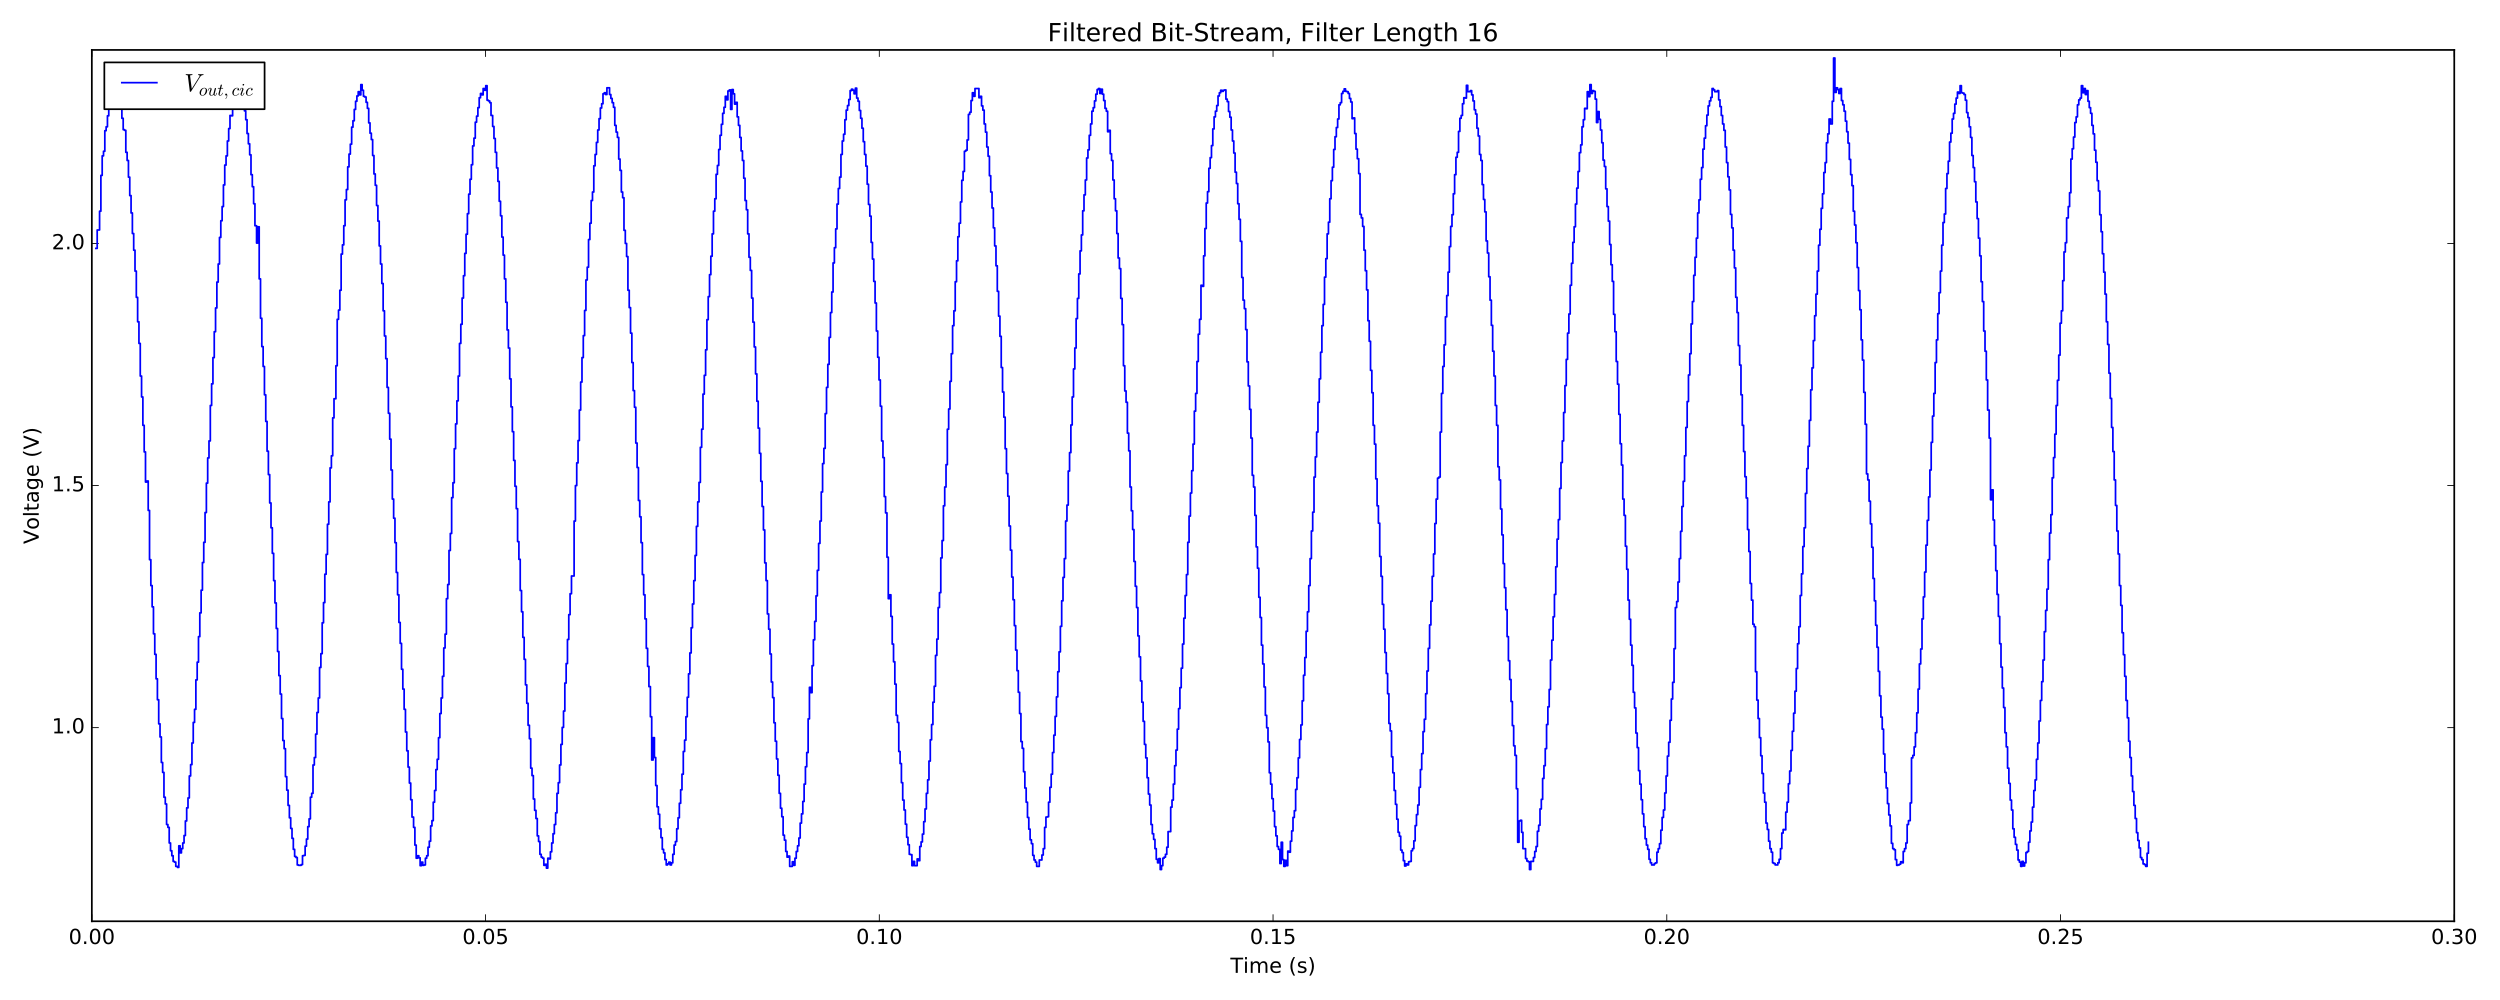<?xml version="1.0" encoding="utf-8" standalone="no"?>
<!DOCTYPE svg PUBLIC "-//W3C//DTD SVG 1.1//EN"
  "http://www.w3.org/Graphics/SVG/1.1/DTD/svg11.dtd">
<!-- Created with matplotlib (http://matplotlib.org/) -->
<svg height="576pt" version="1.1" viewBox="0 0 1440 576" width="1440pt" xmlns="http://www.w3.org/2000/svg" xmlns:xlink="http://www.w3.org/1999/xlink">
 <defs>
  <style type="text/css">
*{stroke-linecap:butt;stroke-linejoin:round;stroke-miterlimit:100000;}
  </style>
 </defs>
 <g id="figure_1">
  <g id="patch_1">
   <path d="M 0 576 
L 1440 576 
L 1440 0 
L 0 0 
z
" style="fill:#ffffff;"/>
  </g>
  <g id="axes_1">
   <g id="patch_2">
    <path d="M 52.898 530.64 
L 1413.652 530.64 
L 1413.652 28.76 
L 52.898 28.76 
z
" style="fill:#ffffff;"/>
   </g>
   <g id="patch_3">
    <path d="M 52.898 530.64 
L 1413.652 530.64 
" style="fill:none;stroke:#000000;stroke-linecap:square;stroke-linejoin:miter;"/>
   </g>
   <g id="patch_4">
    <path d="M 52.898 530.64 
L 52.898 28.76 
" style="fill:none;stroke:#000000;stroke-linecap:square;stroke-linejoin:miter;"/>
   </g>
   <g id="patch_5">
    <path d="M 1413.652 530.64 
L 1413.652 28.76 
" style="fill:none;stroke:#000000;stroke-linecap:square;stroke-linejoin:miter;"/>
   </g>
   <g id="patch_6">
    <path d="M 52.898 28.76 
L 1413.652 28.76 
" style="fill:none;stroke:#000000;stroke-linecap:square;stroke-linejoin:miter;"/>
   </g>
   <g id="matplotlib.axis_1">
    <g id="xtick_1">
     <g id="line2d_1">
      <defs>
       <path d="M 0 0 
L 0 -4 
" id="me6059ca1d5" style="stroke:#000000;stroke-width:0.5;"/>
      </defs>
      <g>
       <use style="stroke:#000000;stroke-width:0.5;" x="52.898" xlink:href="#me6059ca1d5" y="530.64"/>
      </g>
     </g>
     <g id="line2d_2">
      <defs>
       <path d="M 0 0 
L 0 4 
" id="m360f21f399" style="stroke:#000000;stroke-width:0.5;"/>
      </defs>
      <g>
       <use style="stroke:#000000;stroke-width:0.5;" x="52.898" xlink:href="#m360f21f399" y="28.76"/>
      </g>
     </g>
     <g id="text_1">
      <!-- 0.00 -->
      <defs>
       <path d="M 31.781 66.406 
Q 24.172 66.406 20.328 58.906 
Q 16.5 51.422 16.5 36.375 
Q 16.5 21.391 20.328 13.891 
Q 24.172 6.391 31.781 6.391 
Q 39.453 6.391 43.281 13.891 
Q 47.125 21.391 47.125 36.375 
Q 47.125 51.422 43.281 58.906 
Q 39.453 66.406 31.781 66.406 
M 31.781 74.219 
Q 44.047 74.219 50.516 64.516 
Q 56.984 54.828 56.984 36.375 
Q 56.984 17.969 50.516 8.266 
Q 44.047 -1.422 31.781 -1.422 
Q 19.531 -1.422 13.062 8.266 
Q 6.594 17.969 6.594 36.375 
Q 6.594 54.828 13.062 64.516 
Q 19.531 74.219 31.781 74.219 
" id="BitstreamVeraSans-Roman-30"/>
       <path d="M 10.688 12.406 
L 21 12.406 
L 21 0 
L 10.688 0 
z
" id="BitstreamVeraSans-Roman-2e"/>
      </defs>
      <g transform="translate(39.538 543.758)scale(0.12 -0.12)">
       <use xlink:href="#BitstreamVeraSans-Roman-30"/>
       <use x="63.623" xlink:href="#BitstreamVeraSans-Roman-2e"/>
       <use x="95.41" xlink:href="#BitstreamVeraSans-Roman-30"/>
       <use x="159.033" xlink:href="#BitstreamVeraSans-Roman-30"/>
      </g>
     </g>
    </g>
    <g id="xtick_2">
     <g id="line2d_3">
      <g>
       <use style="stroke:#000000;stroke-width:0.5;" x="279.69" xlink:href="#me6059ca1d5" y="530.64"/>
      </g>
     </g>
     <g id="line2d_4">
      <g>
       <use style="stroke:#000000;stroke-width:0.5;" x="279.69" xlink:href="#m360f21f399" y="28.76"/>
      </g>
     </g>
     <g id="text_2">
      <!-- 0.05 -->
      <defs>
       <path d="M 10.797 72.906 
L 49.516 72.906 
L 49.516 64.594 
L 19.828 64.594 
L 19.828 46.734 
Q 21.969 47.469 24.109 47.828 
Q 26.266 48.188 28.422 48.188 
Q 40.625 48.188 47.75 41.5 
Q 54.891 34.812 54.891 23.391 
Q 54.891 11.625 47.562 5.094 
Q 40.234 -1.422 26.906 -1.422 
Q 22.312 -1.422 17.547 -0.641 
Q 12.797 0.141 7.719 1.703 
L 7.719 11.625 
Q 12.109 9.234 16.797 8.062 
Q 21.484 6.891 26.703 6.891 
Q 35.156 6.891 40.078 11.328 
Q 45.016 15.766 45.016 23.391 
Q 45.016 31 40.078 35.438 
Q 35.156 39.891 26.703 39.891 
Q 22.75 39.891 18.812 39.016 
Q 14.891 38.141 10.797 36.281 
z
" id="BitstreamVeraSans-Roman-35"/>
      </defs>
      <g transform="translate(266.331 543.758)scale(0.12 -0.12)">
       <use xlink:href="#BitstreamVeraSans-Roman-30"/>
       <use x="63.623" xlink:href="#BitstreamVeraSans-Roman-2e"/>
       <use x="95.41" xlink:href="#BitstreamVeraSans-Roman-30"/>
       <use x="159.033" xlink:href="#BitstreamVeraSans-Roman-35"/>
      </g>
     </g>
    </g>
    <g id="xtick_3">
     <g id="line2d_5">
      <g>
       <use style="stroke:#000000;stroke-width:0.5;" x="506.483" xlink:href="#me6059ca1d5" y="530.64"/>
      </g>
     </g>
     <g id="line2d_6">
      <g>
       <use style="stroke:#000000;stroke-width:0.5;" x="506.483" xlink:href="#m360f21f399" y="28.76"/>
      </g>
     </g>
     <g id="text_3">
      <!-- 0.10 -->
      <defs>
       <path d="M 12.406 8.297 
L 28.516 8.297 
L 28.516 63.922 
L 10.984 60.406 
L 10.984 69.391 
L 28.422 72.906 
L 38.281 72.906 
L 38.281 8.297 
L 54.391 8.297 
L 54.391 0 
L 12.406 0 
z
" id="BitstreamVeraSans-Roman-31"/>
      </defs>
      <g transform="translate(493.123 543.758)scale(0.12 -0.12)">
       <use xlink:href="#BitstreamVeraSans-Roman-30"/>
       <use x="63.623" xlink:href="#BitstreamVeraSans-Roman-2e"/>
       <use x="95.41" xlink:href="#BitstreamVeraSans-Roman-31"/>
       <use x="159.033" xlink:href="#BitstreamVeraSans-Roman-30"/>
      </g>
     </g>
    </g>
    <g id="xtick_4">
     <g id="line2d_7">
      <g>
       <use style="stroke:#000000;stroke-width:0.5;" x="733.275" xlink:href="#me6059ca1d5" y="530.64"/>
      </g>
     </g>
     <g id="line2d_8">
      <g>
       <use style="stroke:#000000;stroke-width:0.5;" x="733.275" xlink:href="#m360f21f399" y="28.76"/>
      </g>
     </g>
     <g id="text_4">
      <!-- 0.15 -->
      <g transform="translate(719.916 543.758)scale(0.12 -0.12)">
       <use xlink:href="#BitstreamVeraSans-Roman-30"/>
       <use x="63.623" xlink:href="#BitstreamVeraSans-Roman-2e"/>
       <use x="95.41" xlink:href="#BitstreamVeraSans-Roman-31"/>
       <use x="159.033" xlink:href="#BitstreamVeraSans-Roman-35"/>
      </g>
     </g>
    </g>
    <g id="xtick_5">
     <g id="line2d_9">
      <g>
       <use style="stroke:#000000;stroke-width:0.5;" x="960.067" xlink:href="#me6059ca1d5" y="530.64"/>
      </g>
     </g>
     <g id="line2d_10">
      <g>
       <use style="stroke:#000000;stroke-width:0.5;" x="960.067" xlink:href="#m360f21f399" y="28.76"/>
      </g>
     </g>
     <g id="text_5">
      <!-- 0.20 -->
      <defs>
       <path d="M 19.188 8.297 
L 53.609 8.297 
L 53.609 0 
L 7.328 0 
L 7.328 8.297 
Q 12.938 14.109 22.625 23.891 
Q 32.328 33.688 34.812 36.531 
Q 39.547 41.844 41.422 45.531 
Q 43.312 49.219 43.312 52.781 
Q 43.312 58.594 39.234 62.25 
Q 35.156 65.922 28.609 65.922 
Q 23.969 65.922 18.812 64.312 
Q 13.672 62.703 7.812 59.422 
L 7.812 69.391 
Q 13.766 71.781 18.938 73 
Q 24.125 74.219 28.422 74.219 
Q 39.75 74.219 46.484 68.547 
Q 53.219 62.891 53.219 53.422 
Q 53.219 48.922 51.531 44.891 
Q 49.859 40.875 45.406 35.406 
Q 44.188 33.984 37.641 27.219 
Q 31.109 20.453 19.188 8.297 
" id="BitstreamVeraSans-Roman-32"/>
      </defs>
      <g transform="translate(946.708 543.758)scale(0.12 -0.12)">
       <use xlink:href="#BitstreamVeraSans-Roman-30"/>
       <use x="63.623" xlink:href="#BitstreamVeraSans-Roman-2e"/>
       <use x="95.41" xlink:href="#BitstreamVeraSans-Roman-32"/>
       <use x="159.033" xlink:href="#BitstreamVeraSans-Roman-30"/>
      </g>
     </g>
    </g>
    <g id="xtick_6">
     <g id="line2d_11">
      <g>
       <use style="stroke:#000000;stroke-width:0.5;" x="1186.86" xlink:href="#me6059ca1d5" y="530.64"/>
      </g>
     </g>
     <g id="line2d_12">
      <g>
       <use style="stroke:#000000;stroke-width:0.5;" x="1186.86" xlink:href="#m360f21f399" y="28.76"/>
      </g>
     </g>
     <g id="text_6">
      <!-- 0.25 -->
      <g transform="translate(1173.501 543.758)scale(0.12 -0.12)">
       <use xlink:href="#BitstreamVeraSans-Roman-30"/>
       <use x="63.623" xlink:href="#BitstreamVeraSans-Roman-2e"/>
       <use x="95.41" xlink:href="#BitstreamVeraSans-Roman-32"/>
       <use x="159.033" xlink:href="#BitstreamVeraSans-Roman-35"/>
      </g>
     </g>
    </g>
    <g id="xtick_7">
     <g id="line2d_13">
      <g>
       <use style="stroke:#000000;stroke-width:0.5;" x="1413.652" xlink:href="#me6059ca1d5" y="530.64"/>
      </g>
     </g>
     <g id="line2d_14">
      <g>
       <use style="stroke:#000000;stroke-width:0.5;" x="1413.652" xlink:href="#m360f21f399" y="28.76"/>
      </g>
     </g>
     <g id="text_7">
      <!-- 0.30 -->
      <defs>
       <path d="M 40.578 39.312 
Q 47.656 37.797 51.625 33 
Q 55.609 28.219 55.609 21.188 
Q 55.609 10.406 48.188 4.484 
Q 40.766 -1.422 27.094 -1.422 
Q 22.516 -1.422 17.656 -0.516 
Q 12.797 0.391 7.625 2.203 
L 7.625 11.719 
Q 11.719 9.328 16.594 8.109 
Q 21.484 6.891 26.812 6.891 
Q 36.078 6.891 40.938 10.547 
Q 45.797 14.203 45.797 21.188 
Q 45.797 27.641 41.281 31.266 
Q 36.766 34.906 28.719 34.906 
L 20.219 34.906 
L 20.219 43.016 
L 29.109 43.016 
Q 36.375 43.016 40.234 45.922 
Q 44.094 48.828 44.094 54.297 
Q 44.094 59.906 40.109 62.906 
Q 36.141 65.922 28.719 65.922 
Q 24.656 65.922 20.016 65.031 
Q 15.375 64.156 9.812 62.312 
L 9.812 71.094 
Q 15.438 72.656 20.344 73.438 
Q 25.25 74.219 29.594 74.219 
Q 40.828 74.219 47.359 69.109 
Q 53.906 64.016 53.906 55.328 
Q 53.906 49.266 50.438 45.094 
Q 46.969 40.922 40.578 39.312 
" id="BitstreamVeraSans-Roman-33"/>
      </defs>
      <g transform="translate(1400.293 543.758)scale(0.12 -0.12)">
       <use xlink:href="#BitstreamVeraSans-Roman-30"/>
       <use x="63.623" xlink:href="#BitstreamVeraSans-Roman-2e"/>
       <use x="95.41" xlink:href="#BitstreamVeraSans-Roman-33"/>
       <use x="159.033" xlink:href="#BitstreamVeraSans-Roman-30"/>
      </g>
     </g>
    </g>
    <g id="text_8">
     <!-- Time (s) -->
     <defs>
      <path d="M 44.281 53.078 
L 44.281 44.578 
Q 40.484 46.531 36.375 47.5 
Q 32.281 48.484 27.875 48.484 
Q 21.188 48.484 17.844 46.438 
Q 14.5 44.391 14.5 40.281 
Q 14.5 37.156 16.891 35.375 
Q 19.281 33.594 26.516 31.984 
L 29.594 31.297 
Q 39.156 29.25 43.188 25.516 
Q 47.219 21.781 47.219 15.094 
Q 47.219 7.469 41.188 3.016 
Q 35.156 -1.422 24.609 -1.422 
Q 20.219 -1.422 15.453 -0.562 
Q 10.688 0.297 5.422 2 
L 5.422 11.281 
Q 10.406 8.688 15.234 7.391 
Q 20.062 6.109 24.812 6.109 
Q 31.156 6.109 34.562 8.281 
Q 37.984 10.453 37.984 14.406 
Q 37.984 18.062 35.516 20.016 
Q 33.062 21.969 24.703 23.781 
L 21.578 24.516 
Q 13.234 26.266 9.516 29.906 
Q 5.812 33.547 5.812 39.891 
Q 5.812 47.609 11.281 51.797 
Q 16.75 56 26.812 56 
Q 31.781 56 36.172 55.266 
Q 40.578 54.547 44.281 53.078 
" id="BitstreamVeraSans-Roman-73"/>
      <path d="M -0.297 72.906 
L 61.375 72.906 
L 61.375 64.594 
L 35.5 64.594 
L 35.5 0 
L 25.594 0 
L 25.594 64.594 
L -0.297 64.594 
z
" id="BitstreamVeraSans-Roman-54"/>
      <path d="M 9.422 54.688 
L 18.406 54.688 
L 18.406 0 
L 9.422 0 
z
M 9.422 75.984 
L 18.406 75.984 
L 18.406 64.594 
L 9.422 64.594 
z
" id="BitstreamVeraSans-Roman-69"/>
      <path d="M 8.016 75.875 
L 15.828 75.875 
Q 23.141 64.359 26.781 53.312 
Q 30.422 42.281 30.422 31.391 
Q 30.422 20.453 26.781 9.375 
Q 23.141 -1.703 15.828 -13.188 
L 8.016 -13.188 
Q 14.5 -2 17.703 9.062 
Q 20.906 20.125 20.906 31.391 
Q 20.906 42.672 17.703 53.656 
Q 14.5 64.656 8.016 75.875 
" id="BitstreamVeraSans-Roman-29"/>
      <path d="M 52 44.188 
Q 55.375 50.25 60.062 53.125 
Q 64.75 56 71.094 56 
Q 79.641 56 84.281 50.016 
Q 88.922 44.047 88.922 33.016 
L 88.922 0 
L 79.891 0 
L 79.891 32.719 
Q 79.891 40.578 77.094 44.375 
Q 74.312 48.188 68.609 48.188 
Q 61.625 48.188 57.562 43.547 
Q 53.516 38.922 53.516 30.906 
L 53.516 0 
L 44.484 0 
L 44.484 32.719 
Q 44.484 40.625 41.703 44.406 
Q 38.922 48.188 33.109 48.188 
Q 26.219 48.188 22.156 43.531 
Q 18.109 38.875 18.109 30.906 
L 18.109 0 
L 9.078 0 
L 9.078 54.688 
L 18.109 54.688 
L 18.109 46.188 
Q 21.188 51.219 25.484 53.609 
Q 29.781 56 35.688 56 
Q 41.656 56 45.828 52.969 
Q 50 49.953 52 44.188 
" id="BitstreamVeraSans-Roman-6d"/>
      <path id="BitstreamVeraSans-Roman-20"/>
      <path d="M 56.203 29.594 
L 56.203 25.203 
L 14.891 25.203 
Q 15.484 15.922 20.484 11.062 
Q 25.484 6.203 34.422 6.203 
Q 39.594 6.203 44.453 7.469 
Q 49.312 8.734 54.109 11.281 
L 54.109 2.781 
Q 49.266 0.734 44.188 -0.344 
Q 39.109 -1.422 33.891 -1.422 
Q 20.797 -1.422 13.156 6.188 
Q 5.516 13.812 5.516 26.812 
Q 5.516 40.234 12.766 48.109 
Q 20.016 56 32.328 56 
Q 43.359 56 49.781 48.891 
Q 56.203 41.797 56.203 29.594 
M 47.219 32.234 
Q 47.125 39.594 43.094 43.984 
Q 39.062 48.391 32.422 48.391 
Q 24.906 48.391 20.391 44.141 
Q 15.875 39.891 15.188 32.172 
z
" id="BitstreamVeraSans-Roman-65"/>
      <path d="M 31 75.875 
Q 24.469 64.656 21.281 53.656 
Q 18.109 42.672 18.109 31.391 
Q 18.109 20.125 21.312 9.062 
Q 24.516 -2 31 -13.188 
L 23.188 -13.188 
Q 15.875 -1.703 12.234 9.375 
Q 8.594 20.453 8.594 31.391 
Q 8.594 42.281 12.203 53.312 
Q 15.828 64.359 23.188 75.875 
z
" id="BitstreamVeraSans-Roman-28"/>
     </defs>
     <g transform="translate(708.696 560.372)scale(0.12 -0.12)">
      <use xlink:href="#BitstreamVeraSans-Roman-54"/>
      <use x="61.037" xlink:href="#BitstreamVeraSans-Roman-69"/>
      <use x="88.82" xlink:href="#BitstreamVeraSans-Roman-6d"/>
      <use x="186.232" xlink:href="#BitstreamVeraSans-Roman-65"/>
      <use x="247.756" xlink:href="#BitstreamVeraSans-Roman-20"/>
      <use x="279.543" xlink:href="#BitstreamVeraSans-Roman-28"/>
      <use x="318.557" xlink:href="#BitstreamVeraSans-Roman-73"/>
      <use x="370.656" xlink:href="#BitstreamVeraSans-Roman-29"/>
     </g>
    </g>
   </g>
   <g id="matplotlib.axis_2">
    <g id="ytick_1">
     <g id="line2d_15">
      <defs>
       <path d="M 0 0 
L 4 0 
" id="m1945c823a8" style="stroke:#000000;stroke-width:0.5;"/>
      </defs>
      <g>
       <use style="stroke:#000000;stroke-width:0.5;" x="52.898" xlink:href="#m1945c823a8" y="419.111"/>
      </g>
     </g>
     <g id="line2d_16">
      <defs>
       <path d="M 0 0 
L -4 0 
" id="m7a5de6b851" style="stroke:#000000;stroke-width:0.5;"/>
      </defs>
      <g>
       <use style="stroke:#000000;stroke-width:0.5;" x="1413.652" xlink:href="#m7a5de6b851" y="419.111"/>
      </g>
     </g>
     <g id="text_9">
      <!-- 1.0 -->
      <g transform="translate(29.814 422.422)scale(0.12 -0.12)">
       <use xlink:href="#BitstreamVeraSans-Roman-31"/>
       <use x="63.623" xlink:href="#BitstreamVeraSans-Roman-2e"/>
       <use x="95.41" xlink:href="#BitstreamVeraSans-Roman-30"/>
      </g>
     </g>
    </g>
    <g id="ytick_2">
     <g id="line2d_17">
      <g>
       <use style="stroke:#000000;stroke-width:0.5;" x="52.898" xlink:href="#m1945c823a8" y="279.7"/>
      </g>
     </g>
     <g id="line2d_18">
      <g>
       <use style="stroke:#000000;stroke-width:0.5;" x="1413.652" xlink:href="#m7a5de6b851" y="279.7"/>
      </g>
     </g>
     <g id="text_10">
      <!-- 1.5 -->
      <g transform="translate(29.814 283.011)scale(0.12 -0.12)">
       <use xlink:href="#BitstreamVeraSans-Roman-31"/>
       <use x="63.623" xlink:href="#BitstreamVeraSans-Roman-2e"/>
       <use x="95.41" xlink:href="#BitstreamVeraSans-Roman-35"/>
      </g>
     </g>
    </g>
    <g id="ytick_3">
     <g id="line2d_19">
      <g>
       <use style="stroke:#000000;stroke-width:0.5;" x="52.898" xlink:href="#m1945c823a8" y="140.289"/>
      </g>
     </g>
     <g id="line2d_20">
      <g>
       <use style="stroke:#000000;stroke-width:0.5;" x="1413.652" xlink:href="#m7a5de6b851" y="140.289"/>
      </g>
     </g>
     <g id="text_11">
      <!-- 2.0 -->
      <g transform="translate(29.814 143.6)scale(0.12 -0.12)">
       <use xlink:href="#BitstreamVeraSans-Roman-32"/>
       <use x="63.623" xlink:href="#BitstreamVeraSans-Roman-2e"/>
       <use x="95.41" xlink:href="#BitstreamVeraSans-Roman-30"/>
      </g>
     </g>
    </g>
    <g id="text_12">
     <!-- Voltage (V) -->
     <defs>
      <path d="M 30.609 48.391 
Q 23.391 48.391 19.188 42.75 
Q 14.984 37.109 14.984 27.297 
Q 14.984 17.484 19.156 11.844 
Q 23.344 6.203 30.609 6.203 
Q 37.797 6.203 41.984 11.859 
Q 46.188 17.531 46.188 27.297 
Q 46.188 37.016 41.984 42.703 
Q 37.797 48.391 30.609 48.391 
M 30.609 56 
Q 42.328 56 49.016 48.375 
Q 55.719 40.766 55.719 27.297 
Q 55.719 13.875 49.016 6.219 
Q 42.328 -1.422 30.609 -1.422 
Q 18.844 -1.422 12.172 6.219 
Q 5.516 13.875 5.516 27.297 
Q 5.516 40.766 12.172 48.375 
Q 18.844 56 30.609 56 
" id="BitstreamVeraSans-Roman-6f"/>
      <path d="M 9.422 75.984 
L 18.406 75.984 
L 18.406 0 
L 9.422 0 
z
" id="BitstreamVeraSans-Roman-6c"/>
      <path d="M 28.609 0 
L 0.781 72.906 
L 11.078 72.906 
L 34.188 11.531 
L 57.328 72.906 
L 67.578 72.906 
L 39.797 0 
z
" id="BitstreamVeraSans-Roman-56"/>
      <path d="M 34.281 27.484 
Q 23.391 27.484 19.188 25 
Q 14.984 22.516 14.984 16.5 
Q 14.984 11.719 18.141 8.906 
Q 21.297 6.109 26.703 6.109 
Q 34.188 6.109 38.703 11.406 
Q 43.219 16.703 43.219 25.484 
L 43.219 27.484 
z
M 52.203 31.203 
L 52.203 0 
L 43.219 0 
L 43.219 8.297 
Q 40.141 3.328 35.547 0.953 
Q 30.953 -1.422 24.312 -1.422 
Q 15.922 -1.422 10.953 3.297 
Q 6 8.016 6 15.922 
Q 6 25.141 12.172 29.828 
Q 18.359 34.516 30.609 34.516 
L 43.219 34.516 
L 43.219 35.406 
Q 43.219 41.609 39.141 45 
Q 35.062 48.391 27.688 48.391 
Q 23 48.391 18.547 47.266 
Q 14.109 46.141 10.016 43.891 
L 10.016 52.203 
Q 14.938 54.109 19.578 55.047 
Q 24.219 56 28.609 56 
Q 40.484 56 46.344 49.844 
Q 52.203 43.703 52.203 31.203 
" id="BitstreamVeraSans-Roman-61"/>
      <path d="M 45.406 27.984 
Q 45.406 37.75 41.375 43.109 
Q 37.359 48.484 30.078 48.484 
Q 22.859 48.484 18.828 43.109 
Q 14.797 37.75 14.797 27.984 
Q 14.797 18.266 18.828 12.891 
Q 22.859 7.516 30.078 7.516 
Q 37.359 7.516 41.375 12.891 
Q 45.406 18.266 45.406 27.984 
M 54.391 6.781 
Q 54.391 -7.172 48.188 -13.984 
Q 42 -20.797 29.203 -20.797 
Q 24.469 -20.797 20.266 -20.094 
Q 16.062 -19.391 12.109 -17.922 
L 12.109 -9.188 
Q 16.062 -11.328 19.922 -12.344 
Q 23.781 -13.375 27.781 -13.375 
Q 36.625 -13.375 41.016 -8.766 
Q 45.406 -4.156 45.406 5.172 
L 45.406 9.625 
Q 42.625 4.781 38.281 2.391 
Q 33.938 0 27.875 0 
Q 17.828 0 11.672 7.656 
Q 5.516 15.328 5.516 27.984 
Q 5.516 40.672 11.672 48.328 
Q 17.828 56 27.875 56 
Q 33.938 56 38.281 53.609 
Q 42.625 51.219 45.406 46.391 
L 45.406 54.688 
L 54.391 54.688 
z
" id="BitstreamVeraSans-Roman-67"/>
      <path d="M 18.312 70.219 
L 18.312 54.688 
L 36.812 54.688 
L 36.812 47.703 
L 18.312 47.703 
L 18.312 18.016 
Q 18.312 11.328 20.141 9.422 
Q 21.969 7.516 27.594 7.516 
L 36.812 7.516 
L 36.812 0 
L 27.594 0 
Q 17.188 0 13.234 3.875 
Q 9.281 7.766 9.281 18.016 
L 9.281 47.703 
L 2.688 47.703 
L 2.688 54.688 
L 9.281 54.688 
L 9.281 70.219 
z
" id="BitstreamVeraSans-Roman-74"/>
     </defs>
     <g transform="translate(22.318 313.359)rotate(-90.0)scale(0.12 -0.12)">
      <use xlink:href="#BitstreamVeraSans-Roman-56"/>
      <use x="68.299" xlink:href="#BitstreamVeraSans-Roman-6f"/>
      <use x="129.48" xlink:href="#BitstreamVeraSans-Roman-6c"/>
      <use x="157.264" xlink:href="#BitstreamVeraSans-Roman-74"/>
      <use x="196.473" xlink:href="#BitstreamVeraSans-Roman-61"/>
      <use x="257.752" xlink:href="#BitstreamVeraSans-Roman-67"/>
      <use x="321.229" xlink:href="#BitstreamVeraSans-Roman-65"/>
      <use x="382.752" xlink:href="#BitstreamVeraSans-Roman-20"/>
      <use x="414.539" xlink:href="#BitstreamVeraSans-Roman-28"/>
      <use x="453.553" xlink:href="#BitstreamVeraSans-Roman-56"/>
      <use x="521.961" xlink:href="#BitstreamVeraSans-Roman-29"/>
     </g>
    </g>
   </g>
   <g id="text_13">
    <!-- Filtered Bit-Stream, Filter Length 16 -->
    <defs>
     <path d="M 11.719 12.406 
L 22.016 12.406 
L 22.016 4 
L 14.016 -11.625 
L 7.719 -11.625 
L 11.719 4 
z
" id="BitstreamVeraSans-Roman-2c"/>
     <path d="M 4.891 31.391 
L 31.203 31.391 
L 31.203 23.391 
L 4.891 23.391 
z
" id="BitstreamVeraSans-Roman-2d"/>
     <path d="M 33.016 40.375 
Q 26.375 40.375 22.484 35.828 
Q 18.609 31.297 18.609 23.391 
Q 18.609 15.531 22.484 10.953 
Q 26.375 6.391 33.016 6.391 
Q 39.656 6.391 43.531 10.953 
Q 47.406 15.531 47.406 23.391 
Q 47.406 31.297 43.531 35.828 
Q 39.656 40.375 33.016 40.375 
M 52.594 71.297 
L 52.594 62.312 
Q 48.875 64.062 45.094 64.984 
Q 41.312 65.922 37.594 65.922 
Q 27.828 65.922 22.672 59.328 
Q 17.531 52.734 16.797 39.406 
Q 19.672 43.656 24.016 45.922 
Q 28.375 48.188 33.594 48.188 
Q 44.578 48.188 50.953 41.516 
Q 57.328 34.859 57.328 23.391 
Q 57.328 12.156 50.688 5.359 
Q 44.047 -1.422 33.016 -1.422 
Q 20.359 -1.422 13.672 8.266 
Q 6.984 17.969 6.984 36.375 
Q 6.984 53.656 15.188 63.938 
Q 23.391 74.219 37.203 74.219 
Q 40.922 74.219 44.703 73.484 
Q 48.484 72.75 52.594 71.297 
" id="BitstreamVeraSans-Roman-36"/>
     <path d="M 9.812 72.906 
L 19.672 72.906 
L 19.672 8.297 
L 55.172 8.297 
L 55.172 0 
L 9.812 0 
z
" id="BitstreamVeraSans-Roman-4c"/>
     <path d="M 41.109 46.297 
Q 39.594 47.172 37.812 47.578 
Q 36.031 48 33.891 48 
Q 26.266 48 22.188 43.047 
Q 18.109 38.094 18.109 28.812 
L 18.109 0 
L 9.078 0 
L 9.078 54.688 
L 18.109 54.688 
L 18.109 46.188 
Q 20.953 51.172 25.484 53.578 
Q 30.031 56 36.531 56 
Q 37.453 56 38.578 55.875 
Q 39.703 55.766 41.062 55.516 
z
" id="BitstreamVeraSans-Roman-72"/>
     <path d="M 54.891 33.016 
L 54.891 0 
L 45.906 0 
L 45.906 32.719 
Q 45.906 40.484 42.875 44.328 
Q 39.844 48.188 33.797 48.188 
Q 26.516 48.188 22.312 43.547 
Q 18.109 38.922 18.109 30.906 
L 18.109 0 
L 9.078 0 
L 9.078 54.688 
L 18.109 54.688 
L 18.109 46.188 
Q 21.344 51.125 25.703 53.562 
Q 30.078 56 35.797 56 
Q 45.219 56 50.047 50.172 
Q 54.891 44.344 54.891 33.016 
" id="BitstreamVeraSans-Roman-6e"/>
     <path d="M 45.406 46.391 
L 45.406 75.984 
L 54.391 75.984 
L 54.391 0 
L 45.406 0 
L 45.406 8.203 
Q 42.578 3.328 38.25 0.953 
Q 33.938 -1.422 27.875 -1.422 
Q 17.969 -1.422 11.734 6.484 
Q 5.516 14.406 5.516 27.297 
Q 5.516 40.188 11.734 48.094 
Q 17.969 56 27.875 56 
Q 33.938 56 38.25 53.625 
Q 42.578 51.266 45.406 46.391 
M 14.797 27.297 
Q 14.797 17.391 18.875 11.75 
Q 22.953 6.109 30.078 6.109 
Q 37.203 6.109 41.297 11.75 
Q 45.406 17.391 45.406 27.297 
Q 45.406 37.203 41.297 42.844 
Q 37.203 48.484 30.078 48.484 
Q 22.953 48.484 18.875 42.844 
Q 14.797 37.203 14.797 27.297 
" id="BitstreamVeraSans-Roman-64"/>
     <path d="M 9.812 72.906 
L 51.703 72.906 
L 51.703 64.594 
L 19.672 64.594 
L 19.672 43.109 
L 48.578 43.109 
L 48.578 34.812 
L 19.672 34.812 
L 19.672 0 
L 9.812 0 
z
" id="BitstreamVeraSans-Roman-46"/>
     <path d="M 19.672 34.812 
L 19.672 8.109 
L 35.5 8.109 
Q 43.453 8.109 47.281 11.406 
Q 51.125 14.703 51.125 21.484 
Q 51.125 28.328 47.281 31.562 
Q 43.453 34.812 35.5 34.812 
z
M 19.672 64.797 
L 19.672 42.828 
L 34.281 42.828 
Q 41.5 42.828 45.031 45.531 
Q 48.578 48.25 48.578 53.812 
Q 48.578 59.328 45.031 62.062 
Q 41.5 64.797 34.281 64.797 
z
M 9.812 72.906 
L 35.016 72.906 
Q 46.297 72.906 52.391 68.219 
Q 58.5 63.531 58.5 54.891 
Q 58.5 48.188 55.375 44.234 
Q 52.25 40.281 46.188 39.312 
Q 53.469 37.75 57.5 32.781 
Q 61.531 27.828 61.531 20.406 
Q 61.531 10.641 54.891 5.312 
Q 48.25 0 35.984 0 
L 9.812 0 
z
" id="BitstreamVeraSans-Roman-42"/>
     <path d="M 54.891 33.016 
L 54.891 0 
L 45.906 0 
L 45.906 32.719 
Q 45.906 40.484 42.875 44.328 
Q 39.844 48.188 33.797 48.188 
Q 26.516 48.188 22.312 43.547 
Q 18.109 38.922 18.109 30.906 
L 18.109 0 
L 9.078 0 
L 9.078 75.984 
L 18.109 75.984 
L 18.109 46.188 
Q 21.344 51.125 25.703 53.562 
Q 30.078 56 35.797 56 
Q 45.219 56 50.047 50.172 
Q 54.891 44.344 54.891 33.016 
" id="BitstreamVeraSans-Roman-68"/>
     <path d="M 53.516 70.516 
L 53.516 60.891 
Q 47.906 63.578 42.922 64.891 
Q 37.938 66.219 33.297 66.219 
Q 25.25 66.219 20.875 63.094 
Q 16.5 59.969 16.5 54.203 
Q 16.5 49.359 19.406 46.891 
Q 22.312 44.438 30.422 42.922 
L 36.375 41.703 
Q 47.406 39.594 52.656 34.297 
Q 57.906 29 57.906 20.125 
Q 57.906 9.516 50.797 4.047 
Q 43.703 -1.422 29.984 -1.422 
Q 24.812 -1.422 18.969 -0.25 
Q 13.141 0.922 6.891 3.219 
L 6.891 13.375 
Q 12.891 10.016 18.656 8.297 
Q 24.422 6.594 29.984 6.594 
Q 38.422 6.594 43.016 9.906 
Q 47.609 13.234 47.609 19.391 
Q 47.609 24.75 44.312 27.781 
Q 41.016 30.812 33.5 32.328 
L 27.484 33.5 
Q 16.453 35.688 11.516 40.375 
Q 6.594 45.062 6.594 53.422 
Q 6.594 63.094 13.406 68.656 
Q 20.219 74.219 32.172 74.219 
Q 37.312 74.219 42.625 73.281 
Q 47.953 72.359 53.516 70.516 
" id="BitstreamVeraSans-Roman-53"/>
    </defs>
    <g transform="translate(603.452 23.76)scale(0.144 -0.144)">
     <use xlink:href="#BitstreamVeraSans-Roman-46"/>
     <use x="57.41" xlink:href="#BitstreamVeraSans-Roman-69"/>
     <use x="85.193" xlink:href="#BitstreamVeraSans-Roman-6c"/>
     <use x="112.977" xlink:href="#BitstreamVeraSans-Roman-74"/>
     <use x="152.186" xlink:href="#BitstreamVeraSans-Roman-65"/>
     <use x="213.709" xlink:href="#BitstreamVeraSans-Roman-72"/>
     <use x="254.791" xlink:href="#BitstreamVeraSans-Roman-65"/>
     <use x="316.314" xlink:href="#BitstreamVeraSans-Roman-64"/>
     <use x="379.791" xlink:href="#BitstreamVeraSans-Roman-20"/>
     <use x="411.578" xlink:href="#BitstreamVeraSans-Roman-42"/>
     <use x="480.182" xlink:href="#BitstreamVeraSans-Roman-69"/>
     <use x="507.965" xlink:href="#BitstreamVeraSans-Roman-74"/>
     <use x="547.174" xlink:href="#BitstreamVeraSans-Roman-2d"/>
     <use x="583.258" xlink:href="#BitstreamVeraSans-Roman-53"/>
     <use x="646.734" xlink:href="#BitstreamVeraSans-Roman-74"/>
     <use x="685.943" xlink:href="#BitstreamVeraSans-Roman-72"/>
     <use x="727.025" xlink:href="#BitstreamVeraSans-Roman-65"/>
     <use x="788.549" xlink:href="#BitstreamVeraSans-Roman-61"/>
     <use x="849.828" xlink:href="#BitstreamVeraSans-Roman-6d"/>
     <use x="947.24" xlink:href="#BitstreamVeraSans-Roman-2c"/>
     <use x="979.027" xlink:href="#BitstreamVeraSans-Roman-20"/>
     <use x="1010.814" xlink:href="#BitstreamVeraSans-Roman-46"/>
     <use x="1068.225" xlink:href="#BitstreamVeraSans-Roman-69"/>
     <use x="1096.008" xlink:href="#BitstreamVeraSans-Roman-6c"/>
     <use x="1123.791" xlink:href="#BitstreamVeraSans-Roman-74"/>
     <use x="1163.0" xlink:href="#BitstreamVeraSans-Roman-65"/>
     <use x="1224.523" xlink:href="#BitstreamVeraSans-Roman-72"/>
     <use x="1265.637" xlink:href="#BitstreamVeraSans-Roman-20"/>
     <use x="1297.424" xlink:href="#BitstreamVeraSans-Roman-4c"/>
     <use x="1353.121" xlink:href="#BitstreamVeraSans-Roman-65"/>
     <use x="1414.645" xlink:href="#BitstreamVeraSans-Roman-6e"/>
     <use x="1478.023" xlink:href="#BitstreamVeraSans-Roman-67"/>
     <use x="1541.5" xlink:href="#BitstreamVeraSans-Roman-74"/>
     <use x="1580.709" xlink:href="#BitstreamVeraSans-Roman-68"/>
     <use x="1644.088" xlink:href="#BitstreamVeraSans-Roman-20"/>
     <use x="1675.875" xlink:href="#BitstreamVeraSans-Roman-31"/>
     <use x="1739.498" xlink:href="#BitstreamVeraSans-Roman-36"/>
    </g>
   </g>
   <g id="line2d_21">
    <path clip-path="url(#pd41b24400d)" d="M 55.224 143.08 
L 55.982 143.08 
L 55.982 132.461 
L 57.352 132.461 
L 57.352 121.637 
L 58.109 121.637 
L 58.109 101.011 
L 58.862 101.011 
L 58.862 89.78 
L 59.62 89.78 
L 59.62 87.125 
L 60.377 87.125 
L 60.377 75.28 
L 61.13 75.28 
L 61.13 73.034 
L 61.888 73.034 
L 61.888 66.703 
L 62.645 66.703 
L 62.645 59.964 
L 63.398 59.964 
L 63.398 57.309 
L 64.155 57.309 
L 64.155 54.655 
L 64.913 54.655 
L 64.913 54.042 
L 65.666 54.042 
L 65.666 49.141 
L 66.423 49.141 
L 66.423 52.408 
L 67.181 52.408 
L 67.181 54.042 
L 67.934 54.042 
L 67.934 53.838 
L 68.691 53.838 
L 68.691 57.922 
L 70.202 57.922 
L 70.202 68.133 
L 70.959 68.133 
L 70.959 74.668 
L 71.717 74.668 
L 71.717 75.076 
L 72.47 75.076 
L 72.47 87.737 
L 73.227 87.737 
L 73.227 92.434 
L 73.985 92.434 
L 73.985 102.033 
L 74.738 102.033 
L 74.738 112.652 
L 75.495 112.652 
L 75.495 122.658 
L 76.253 122.658 
L 76.253 134.503 
L 77.006 134.503 
L 77.006 144.101 
L 77.763 144.101 
L 77.763 156.15 
L 78.521 156.15 
L 78.521 171.262 
L 79.273 171.262 
L 79.273 185.352 
L 80.031 185.352 
L 80.031 197.81 
L 80.788 197.81 
L 80.788 216.597 
L 81.541 216.597 
L 81.541 228.646 
L 82.299 228.646 
L 82.299 244.983 
L 83.056 244.983 
L 83.056 260.3 
L 83.809 260.3 
L 83.809 277.658 
L 84.612 277.658 
L 84.612 277.045 
L 85.37 277.045 
L 85.37 293.995 
L 86.127 293.995 
L 86.127 322.381 
L 86.885 322.381 
L 86.885 337.289 
L 87.638 337.289 
L 87.638 349.542 
L 88.395 349.542 
L 88.395 365.062 
L 89.148 365.062 
L 89.148 376.907 
L 89.906 376.907 
L 89.906 390.997 
L 90.663 390.997 
L 90.663 403.046 
L 91.416 403.046 
L 91.416 416.933 
L 92.173 416.933 
L 92.173 424.489 
L 92.931 424.489 
L 92.931 439.192 
L 93.684 439.192 
L 93.684 444.91 
L 94.441 444.91 
L 94.441 459.205 
L 95.199 459.205 
L 95.199 463.086 
L 95.952 463.086 
L 95.952 474.93 
L 96.709 474.93 
L 96.709 476.564 
L 97.467 476.564 
L 97.467 485.549 
L 98.22 485.549 
L 98.22 490.042 
L 98.977 490.042 
L 98.977 492.901 
L 99.735 492.901 
L 99.735 496.168 
L 100.488 496.168 
L 100.488 496.577 
L 101.245 496.577 
L 101.245 499.027 
L 102.243 499.027 
L 102.243 499.64 
L 102.991 499.64 
L 102.991 487.183 
L 103.749 487.183 
L 103.749 491.267 
L 104.506 491.267 
L 104.506 488.817 
L 105.264 488.817 
L 105.264 485.549 
L 106.017 485.549 
L 106.017 481.261 
L 106.774 481.261 
L 106.774 472.888 
L 107.532 472.888 
L 107.532 465.332 
L 108.285 465.332 
L 108.285 459.614 
L 109.042 459.614 
L 109.042 446.952 
L 109.795 446.952 
L 109.795 440.418 
L 110.553 440.418 
L 110.553 427.96 
L 111.31 427.96 
L 111.31 416.116 
L 112.063 416.116 
L 112.063 408.56 
L 112.821 408.56 
L 112.821 391.61 
L 113.578 391.61 
L 113.578 381.399 
L 114.331 381.399 
L 114.331 366.696 
L 115.089 366.696 
L 115.089 353.013 
L 115.846 353.013 
L 115.846 339.944 
L 116.599 339.944 
L 116.599 324.015 
L 117.356 324.015 
L 117.356 312.374 
L 118.114 312.374 
L 118.114 295.22 
L 118.871 295.22 
L 118.871 278.27 
L 119.624 278.27 
L 119.624 263.771 
L 120.382 263.771 
L 120.382 253.969 
L 121.139 253.969 
L 121.139 233.547 
L 121.892 233.547 
L 121.892 221.09 
L 122.65 221.09 
L 122.65 205.978 
L 123.407 205.978 
L 123.407 191.07 
L 124.16 191.07 
L 124.16 177.388 
L 124.918 177.388 
L 124.918 162.48 
L 125.675 162.48 
L 125.675 152.065 
L 126.428 152.065 
L 126.428 136.749 
L 127.186 136.749 
L 127.186 127.151 
L 127.943 127.151 
L 127.943 118.982 
L 128.696 118.982 
L 128.696 106.525 
L 129.454 106.525 
L 129.454 95.089 
L 130.207 95.089 
L 130.207 89.78 
L 130.964 89.78 
L 130.964 81.203 
L 131.722 81.203 
L 131.722 74.055 
L 132.474 74.055 
L 132.474 66.499 
L 133.232 66.499 
L 133.232 66.703 
L 133.989 66.703 
L 133.989 56.492 
L 134.747 56.492 
L 134.747 54.45 
L 136.257 54.45 
L 136.257 51.796 
L 137.015 51.796 
L 137.015 49.345 
L 137.768 49.345 
L 137.768 54.45 
L 139.283 54.45 
L 139.283 54.655 
L 140.036 54.655 
L 140.036 60.781 
L 140.793 60.781 
L 140.793 63.844 
L 141.546 63.844 
L 141.546 68.95 
L 142.304 68.95 
L 142.304 76.914 
L 143.061 76.914 
L 143.061 82.836 
L 143.819 82.836 
L 143.819 89.167 
L 144.572 89.167 
L 144.572 100.603 
L 145.329 100.603 
L 145.329 107.546 
L 146.087 107.546 
L 146.087 117.349 
L 146.839 117.349 
L 146.839 130.01 
L 147.787 130.01 
L 147.787 140.017 
L 148.54 140.017 
L 148.54 130.623 
L 149.298 130.623 
L 149.298 160.642 
L 150.055 160.642 
L 150.055 183.31 
L 150.808 183.31 
L 150.808 199.648 
L 151.566 199.648 
L 151.566 211.084 
L 152.323 211.084 
L 152.323 227.421 
L 153.076 227.421 
L 153.076 242.737 
L 153.834 242.737 
L 153.834 259.891 
L 154.591 259.891 
L 154.591 273.369 
L 155.344 273.369 
L 155.344 289.707 
L 156.102 289.707 
L 156.102 304.002 
L 156.859 304.002 
L 156.859 318.705 
L 157.612 318.705 
L 157.612 334.43 
L 158.37 334.43 
L 158.37 347.295 
L 159.127 347.295 
L 159.127 361.999 
L 159.88 361.999 
L 159.88 375.273 
L 160.638 375.273 
L 160.638 389.16 
L 161.395 389.16 
L 161.395 399.779 
L 162.148 399.779 
L 162.148 413.87 
L 162.905 413.87 
L 162.905 426.531 
L 163.663 426.531 
L 163.663 431.228 
L 164.416 431.228 
L 164.416 447.361 
L 165.173 447.361 
L 165.173 455.121 
L 165.931 455.121 
L 165.931 463.902 
L 166.684 463.902 
L 166.684 471.05 
L 167.441 471.05 
L 167.441 477.176 
L 168.199 477.176 
L 168.199 482.894 
L 168.952 482.894 
L 168.952 489.225 
L 169.709 489.225 
L 169.709 493.309 
L 170.467 493.309 
L 170.467 493.922 
L 171.22 493.922 
L 171.22 498.211 
L 171.977 498.211 
L 171.977 498.415 
L 173.488 498.415 
L 173.488 498.006 
L 174.245 498.006 
L 174.245 492.901 
L 175.003 492.901 
L 175.003 492.697 
L 175.756 492.697 
L 175.756 487.387 
L 176.513 487.387 
L 176.513 483.303 
L 177.271 483.303 
L 177.271 476.155 
L 178.023 476.155 
L 178.023 471.663 
L 178.781 471.663 
L 178.781 459.205 
L 179.538 459.205 
L 179.538 456.959 
L 180.291 456.959 
L 180.291 440.622 
L 181.049 440.622 
L 181.049 436.333 
L 181.806 436.333 
L 181.806 422.855 
L 182.559 422.855 
L 182.559 410.398 
L 183.317 410.398 
L 183.317 402.025 
L 184.074 402.025 
L 184.074 384.463 
L 184.827 384.463 
L 184.827 376.498 
L 185.585 376.498 
L 185.585 358.731 
L 186.342 358.731 
L 186.342 347.091 
L 187.095 347.091 
L 187.095 330.754 
L 187.853 330.754 
L 187.853 319.318 
L 188.61 319.318 
L 188.61 301.959 
L 189.363 301.959 
L 189.363 289.094 
L 190.121 289.094 
L 190.121 269.489 
L 190.878 269.489 
L 190.878 262.546 
L 191.631 262.546 
L 191.631 240.695 
L 192.388 240.695 
L 192.388 229.667 
L 193.477 229.667 
L 193.477 210.675 
L 194.23 210.675 
L 194.23 183.923 
L 194.988 183.923 
L 194.988 178.613 
L 195.745 178.613 
L 195.745 167.177 
L 196.498 167.177 
L 196.498 146.347 
L 197.255 146.347 
L 197.255 141.038 
L 198.013 141.038 
L 198.013 130.01 
L 198.766 130.01 
L 198.766 115.102 
L 199.523 115.102 
L 199.523 109.18 
L 200.281 109.18 
L 200.281 96.11 
L 201.034 96.11 
L 201.034 88.759 
L 201.791 88.759 
L 201.791 83.04 
L 202.549 83.04 
L 202.549 73.238 
L 203.302 73.238 
L 203.302 69.562 
L 204.059 69.562 
L 204.059 63.027 
L 204.817 63.027 
L 204.817 58.33 
L 205.57 58.33 
L 205.57 55.267 
L 206.327 55.267 
L 206.327 52.817 
L 207.085 52.817 
L 207.085 54.655 
L 207.838 54.655 
L 207.838 48.732 
L 208.595 48.732 
L 208.595 52 
L 209.353 52 
L 209.353 55.471 
L 210.106 55.471 
L 210.106 55.88 
L 210.863 55.88 
L 210.863 58.943 
L 211.62 58.943 
L 211.62 62.415 
L 212.373 62.415 
L 212.373 70.788 
L 213.131 70.788 
L 213.131 76.71 
L 213.888 76.71 
L 213.888 80.386 
L 214.641 80.386 
L 214.641 89.575 
L 215.399 89.575 
L 215.399 100.195 
L 216.156 100.195 
L 216.156 106.729 
L 216.909 106.729 
L 216.909 118.37 
L 217.667 118.37 
L 217.667 127.355 
L 218.424 127.355 
L 218.424 141.65 
L 219.177 141.65 
L 219.177 152.065 
L 219.935 152.065 
L 219.935 163.297 
L 220.692 163.297 
L 220.692 179.022 
L 221.445 179.022 
L 221.445 193.521 
L 222.203 193.521 
L 222.203 206.591 
L 222.96 206.591 
L 222.96 223.132 
L 223.713 223.132 
L 223.713 238.04 
L 224.471 238.04 
L 224.471 252.948 
L 225.228 252.948 
L 225.228 270.715 
L 225.981 270.715 
L 225.981 287.46 
L 226.738 287.46 
L 226.738 298.488 
L 227.496 298.488 
L 227.496 312.579 
L 228.249 312.579 
L 228.249 329.733 
L 229.006 329.733 
L 229.006 342.598 
L 229.764 342.598 
L 229.764 358.527 
L 230.517 358.527 
L 230.517 370.576 
L 231.274 370.576 
L 231.274 385.484 
L 232.032 385.484 
L 232.032 396.92 
L 232.785 396.92 
L 232.785 408.56 
L 233.542 408.56 
L 233.542 421.63 
L 234.3 421.63 
L 234.3 432.453 
L 235.053 432.453 
L 235.053 441.847 
L 235.81 441.847 
L 235.81 451.037 
L 236.568 451.037 
L 236.568 460.635 
L 237.321 460.635 
L 237.321 470.641 
L 238.219 470.641 
L 238.219 476.564 
L 238.976 476.564 
L 238.976 486.775 
L 239.734 486.775 
L 239.734 494.33 
L 240.487 494.33 
L 240.487 492.901 
L 241.244 492.901 
L 241.244 494.126 
L 242.002 494.126 
L 242.002 498.619 
L 242.755 498.619 
L 242.755 496.577 
L 243.512 496.577 
L 243.512 498.415 
L 244.27 498.415 
L 244.27 498.211 
L 245.022 498.211 
L 245.022 494.33 
L 245.78 494.33 
L 245.78 492.901 
L 246.537 492.901 
L 246.537 488 
L 247.29 488 
L 247.29 484.528 
L 248.048 484.528 
L 248.048 475.747 
L 248.805 475.747 
L 248.805 472.684 
L 249.558 472.684 
L 249.558 462.064 
L 250.316 462.064 
L 250.316 455.325 
L 251.073 455.325 
L 251.073 443.277 
L 251.826 443.277 
L 251.826 437.354 
L 252.584 437.354 
L 252.584 424.897 
L 253.341 424.897 
L 253.341 411.011 
L 254.094 411.011 
L 254.094 402.025 
L 254.852 402.025 
L 254.852 389.568 
L 255.609 389.568 
L 255.609 373.231 
L 256.362 373.231 
L 256.362 365.266 
L 257.12 365.266 
L 257.12 344.845 
L 257.877 344.845 
L 257.877 336.676 
L 258.63 336.676 
L 258.63 317.071 
L 259.388 317.071 
L 259.388 307.269 
L 260.145 307.269 
L 260.145 286.643 
L 260.898 286.643 
L 260.898 278.066 
L 261.655 278.066 
L 261.655 258.462 
L 262.413 258.462 
L 262.413 244.167 
L 263.166 244.167 
L 263.166 230.892 
L 263.923 230.892 
L 263.923 216.597 
L 264.681 216.597 
L 264.681 197.81 
L 265.434 197.81 
L 265.434 186.782 
L 266.191 186.782 
L 266.191 171.67 
L 266.949 171.67 
L 266.949 158.804 
L 267.702 158.804 
L 267.702 145.939 
L 268.459 145.939 
L 268.459 134.911 
L 269.217 134.911 
L 269.217 123.067 
L 269.97 123.067 
L 269.97 111.835 
L 270.727 111.835 
L 270.727 103.258 
L 271.485 103.258 
L 271.485 94.885 
L 272.238 94.885 
L 272.238 84.062 
L 272.995 84.062 
L 272.995 79.569 
L 273.753 79.569 
L 273.753 70.379 
L 274.506 70.379 
L 274.506 66.907 
L 275.263 66.907 
L 275.263 62.006 
L 276.02 62.006 
L 276.02 56.288 
L 276.773 56.288 
L 276.773 53.838 
L 277.531 53.838 
L 277.531 54.655 
L 278.288 54.655 
L 278.288 50.979 
L 279.041 50.979 
L 279.041 52 
L 279.799 52 
L 279.799 49.345 
L 280.556 49.345 
L 280.556 57.718 
L 281.309 57.718 
L 281.309 58.126 
L 282.067 58.126 
L 282.067 59.147 
L 282.824 59.147 
L 282.824 66.499 
L 283.768 66.499 
L 283.768 72.83 
L 284.525 72.83 
L 284.525 79.773 
L 285.278 79.773 
L 285.278 87.737 
L 286.036 87.737 
L 286.036 96.723 
L 286.793 96.723 
L 286.793 104.483 
L 287.546 104.483 
L 287.546 115.919 
L 288.304 115.919 
L 288.304 124.292 
L 289.061 124.292 
L 289.061 136.545 
L 289.814 136.545 
L 289.814 146.96 
L 290.572 146.96 
L 290.572 160.642 
L 291.329 160.642 
L 291.329 174.121 
L 292.082 174.121 
L 292.082 190.049 
L 292.839 190.049 
L 292.839 200.464 
L 293.597 200.464 
L 293.597 218.231 
L 294.35 218.231 
L 294.35 234.364 
L 295.107 234.364 
L 295.107 248.659 
L 295.865 248.659 
L 295.865 265.201 
L 296.618 265.201 
L 296.618 280.108 
L 297.375 280.108 
L 297.375 292.974 
L 298.133 292.974 
L 298.133 311.966 
L 298.886 311.966 
L 298.886 322.177 
L 299.643 322.177 
L 299.643 340.148 
L 300.401 340.148 
L 300.401 352.401 
L 301.154 352.401 
L 301.154 367.104 
L 301.911 367.104 
L 301.911 379.766 
L 302.669 379.766 
L 302.669 394.469 
L 303.422 394.469 
L 303.422 405.088 
L 304.179 405.088 
L 304.179 417.75 
L 304.937 417.75 
L 304.937 425.51 
L 305.689 425.51 
L 305.689 442.46 
L 306.447 442.46 
L 306.447 446.748 
L 307.204 446.748 
L 307.204 460.226 
L 307.957 460.226 
L 307.957 466.761 
L 308.715 466.761 
L 308.715 471.458 
L 309.472 471.458 
L 309.472 481.465 
L 310.225 481.465 
L 310.225 484.732 
L 310.983 484.732 
L 310.983 492.084 
L 311.74 492.084 
L 311.74 493.718 
L 312.493 493.718 
L 312.493 494.33 
L 313.251 494.33 
L 313.251 498.415 
L 314.008 498.415 
L 314.008 497.802 
L 314.761 497.802 
L 314.761 500.049 
L 315.519 500.049 
L 315.519 494.33 
L 316.276 494.33 
L 316.276 494.739 
L 317.029 494.739 
L 317.029 490.655 
L 317.787 490.655 
L 317.787 485.549 
L 318.544 485.549 
L 318.544 480.24 
L 319.297 480.24 
L 319.297 474.93 
L 320.055 474.93 
L 320.055 468.191 
L 320.812 468.191 
L 320.812 456.959 
L 321.565 456.959 
L 321.565 450.833 
L 322.322 450.833 
L 322.322 440.622 
L 323.08 440.622 
L 323.08 428.777 
L 323.833 428.777 
L 323.833 418.975 
L 324.59 418.975 
L 324.59 409.581 
L 325.348 409.581 
L 325.348 393.448 
L 326.101 393.448 
L 326.101 382.216 
L 326.858 382.216 
L 326.858 368.33 
L 327.616 368.33 
L 327.616 354.034 
L 328.369 354.034 
L 328.369 341.986 
L 329.172 341.986 
L 329.172 331.775 
L 330.687 331.775 
L 330.687 300.122 
L 331.44 300.122 
L 331.44 279.7 
L 332.197 279.7 
L 332.197 266.63 
L 332.954 266.63 
L 332.954 253.765 
L 333.707 253.765 
L 333.707 236.202 
L 334.465 236.202 
L 334.465 220.069 
L 335.222 220.069 
L 335.222 205.978 
L 335.975 205.978 
L 335.975 193.317 
L 336.733 193.317 
L 336.733 178.818 
L 337.49 178.818 
L 337.49 161.255 
L 338.243 161.255 
L 338.243 153.903 
L 339.001 153.903 
L 339.001 137.974 
L 339.758 137.974 
L 339.758 128.581 
L 340.511 128.581 
L 340.511 115.511 
L 341.269 115.511 
L 341.269 110.61 
L 342.026 110.61 
L 342.026 95.498 
L 342.779 95.498 
L 342.779 88.963 
L 343.537 88.963 
L 343.537 82.019 
L 344.294 82.019 
L 344.294 74.872 
L 345.047 74.872 
L 345.047 68.337 
L 345.805 68.337 
L 345.805 62.21 
L 346.562 62.21 
L 346.562 59.76 
L 347.32 59.76 
L 347.32 54.042 
L 348.072 54.042 
L 348.072 53.429 
L 348.83 53.429 
L 348.83 54.45 
L 349.583 54.45 
L 349.583 50.57 
L 351.098 50.57 
L 351.098 54.45 
L 351.851 54.45 
L 351.851 56.697 
L 352.608 56.697 
L 352.608 59.147 
L 353.366 59.147 
L 353.366 61.802 
L 354.119 61.802 
L 354.119 72.217 
L 354.876 72.217 
L 354.876 76.097 
L 355.634 76.097 
L 355.634 79.16 
L 356.387 79.16 
L 356.387 91.618 
L 357.144 91.618 
L 357.144 98.152 
L 357.902 98.152 
L 357.902 110.61 
L 358.655 110.61 
L 358.655 113.877 
L 359.412 113.877 
L 359.412 132.665 
L 360.17 132.665 
L 360.17 140.221 
L 360.927 140.221 
L 360.927 147.777 
L 361.68 147.777 
L 361.68 167.177 
L 362.438 167.177 
L 362.438 177.184 
L 363.19 177.184 
L 363.19 191.887 
L 363.948 191.887 
L 363.948 208.837 
L 364.705 208.837 
L 364.705 224.97 
L 365.463 224.97 
L 365.463 234.568 
L 366.216 234.568 
L 366.216 255.194 
L 366.973 255.194 
L 366.973 269.285 
L 367.731 269.285 
L 367.731 288.277 
L 368.484 288.277 
L 368.484 297.671 
L 369.241 297.671 
L 369.241 312.579 
L 369.999 312.579 
L 369.999 330.958 
L 370.752 330.958 
L 370.752 342.598 
L 371.509 342.598 
L 371.509 356.485 
L 372.262 356.485 
L 372.262 373.435 
L 373.02 373.435 
L 373.02 383.85 
L 373.777 383.85 
L 373.777 395.49 
L 374.625 395.49 
L 374.625 412.849 
L 375.383 412.849 
L 375.383 437.763 
L 376.186 437.763 
L 376.186 424.897 
L 376.943 424.897 
L 376.943 436.333 
L 377.696 436.333 
L 377.696 452.466 
L 378.454 452.466 
L 378.454 464.719 
L 379.211 464.719 
L 379.211 469.008 
L 379.964 469.008 
L 379.964 477.381 
L 380.722 477.381 
L 380.722 482.486 
L 381.479 482.486 
L 381.479 489.225 
L 382.232 489.225 
L 382.232 491.267 
L 382.989 491.267 
L 382.989 495.147 
L 383.747 495.147 
L 383.747 498.211 
L 384.5 498.211 
L 384.5 497.598 
L 385.257 497.598 
L 385.257 496.577 
L 386.015 496.577 
L 386.015 498.211 
L 386.768 498.211 
L 386.768 496.985 
L 387.525 496.985 
L 387.525 492.084 
L 388.283 492.084 
L 388.283 486.775 
L 389.036 486.775 
L 389.036 484.732 
L 389.793 484.732 
L 389.793 477.381 
L 390.551 477.381 
L 390.551 471.05 
L 391.304 471.05 
L 391.304 462.677 
L 392.061 462.677 
L 392.061 454.917 
L 392.819 454.917 
L 392.819 445.931 
L 393.576 445.931 
L 393.576 432.862 
L 394.329 432.862 
L 394.329 426.327 
L 395.087 426.327 
L 395.087 412.849 
L 395.844 412.849 
L 395.844 401.617 
L 396.597 401.617 
L 396.597 388.138 
L 397.354 388.138 
L 397.354 376.09 
L 398.112 376.09 
L 398.112 361.59 
L 398.865 361.59 
L 398.865 347.908 
L 399.622 347.908 
L 399.622 334.43 
L 400.375 334.43 
L 400.375 319.93 
L 401.133 319.93 
L 401.133 303.185 
L 401.89 303.185 
L 401.89 289.094 
L 402.643 289.094 
L 402.643 277.862 
L 403.401 277.862 
L 403.401 257.645 
L 404.158 257.645 
L 404.158 247.23 
L 404.916 247.23 
L 404.916 227.012 
L 405.669 227.012 
L 405.669 216.189 
L 406.426 216.189 
L 406.426 201.485 
L 407.184 201.485 
L 407.184 184.127 
L 407.937 184.127 
L 407.937 170.853 
L 408.694 170.853 
L 408.694 158.192 
L 409.447 158.192 
L 409.447 147.573 
L 410.205 147.573 
L 410.205 134.707 
L 410.962 134.707 
L 410.962 121.637 
L 411.72 121.637 
L 411.72 114.49 
L 412.472 114.49 
L 412.472 100.399 
L 413.23 100.399 
L 413.23 95.293 
L 413.987 95.293 
L 413.987 86.104 
L 414.74 86.104 
L 414.74 77.935 
L 415.498 77.935 
L 415.498 71.604 
L 416.251 71.604 
L 416.251 65.274 
L 417.008 65.274 
L 417.008 61.802 
L 417.766 61.802 
L 417.766 55.471 
L 418.523 55.471 
L 418.523 57.514 
L 419.276 57.514 
L 419.276 52.408 
L 420.079 52.408 
L 420.079 51.796 
L 420.837 51.796 
L 420.837 63.027 
L 421.594 63.027 
L 421.594 51.591 
L 422.347 51.591 
L 422.347 54.042 
L 423.105 54.042 
L 423.105 59.964 
L 423.862 59.964 
L 423.862 58.943 
L 424.615 58.943 
L 424.615 67.316 
L 425.372 67.316 
L 425.372 72.217 
L 426.13 72.217 
L 426.13 79.16 
L 426.883 79.16 
L 426.883 86.921 
L 427.64 86.921 
L 427.64 92.434 
L 428.398 92.434 
L 428.398 102.645 
L 429.151 102.645 
L 429.151 115.511 
L 429.908 115.511 
L 429.908 120.82 
L 430.666 120.82 
L 430.666 134.707 
L 431.419 134.707 
L 431.419 148.185 
L 432.176 148.185 
L 432.176 155.741 
L 432.934 155.741 
L 432.934 171.67 
L 433.687 171.67 
L 433.687 185.557 
L 434.444 185.557 
L 434.444 199.852 
L 435.202 199.852 
L 435.202 215.372 
L 435.955 215.372 
L 435.955 231.097 
L 436.712 231.097 
L 436.712 246.617 
L 437.47 246.617 
L 437.47 261.116 
L 438.222 261.116 
L 438.222 277.249 
L 438.98 277.249 
L 438.98 291.749 
L 439.737 291.749 
L 439.737 305.227 
L 440.49 305.227 
L 440.49 324.219 
L 441.248 324.219 
L 441.248 334.43 
L 442.005 334.43 
L 442.005 353.626 
L 442.758 353.626 
L 442.758 362.407 
L 443.516 362.407 
L 443.516 376.702 
L 444.273 376.702 
L 444.273 392.835 
L 445.026 392.835 
L 445.026 401.821 
L 445.784 401.821 
L 445.784 416.32 
L 446.541 416.32 
L 446.541 426.939 
L 447.294 426.939 
L 447.294 437.15 
L 448.052 437.15 
L 448.052 446.544 
L 448.809 446.544 
L 448.809 456.959 
L 449.562 456.959 
L 449.562 465.536 
L 450.32 465.536 
L 450.32 470.437 
L 451.077 470.437 
L 451.077 481.056 
L 451.83 481.056 
L 451.83 483.915 
L 452.588 483.915 
L 452.588 490.45 
L 453.345 490.45 
L 453.345 493.718 
L 454.098 493.718 
L 454.098 493.105 
L 454.855 493.105 
L 454.855 499.027 
L 456.366 499.027 
L 456.366 496.373 
L 457.123 496.373 
L 457.123 498.415 
L 457.881 498.415 
L 457.881 494.33 
L 458.634 494.33 
L 458.634 490.45 
L 459.391 490.45 
L 459.391 487.183 
L 460.149 487.183 
L 460.149 482.69 
L 460.902 482.69 
L 460.902 474.113 
L 461.659 474.113 
L 461.659 468.804 
L 462.417 468.804 
L 462.417 461.656 
L 463.17 461.656 
L 463.17 451.649 
L 463.927 451.649 
L 463.927 441.643 
L 464.685 441.643 
L 464.685 433.474 
L 465.487 433.474 
L 465.487 414.074 
L 466.24 414.074 
L 466.24 395.899 
L 466.998 395.899 
L 466.998 398.962 
L 467.755 398.962 
L 467.755 383.441 
L 468.508 383.441 
L 468.508 368.534 
L 469.266 368.534 
L 469.266 357.915 
L 470.023 357.915 
L 470.023 343.211 
L 470.776 343.211 
L 470.776 328.508 
L 471.534 328.508 
L 471.534 312.987 
L 472.291 312.987 
L 472.291 300.122 
L 473.044 300.122 
L 473.044 283.376 
L 473.802 283.376 
L 473.802 267.039 
L 474.559 267.039 
L 474.559 258.257 
L 475.312 258.257 
L 475.312 238.244 
L 476.07 238.244 
L 476.07 223.132 
L 476.827 223.132 
L 476.827 209.858 
L 477.58 209.858 
L 477.58 194.338 
L 478.338 194.338 
L 478.338 180.043 
L 479.095 180.043 
L 479.095 168.198 
L 479.848 168.198 
L 479.848 151.453 
L 480.605 151.453 
L 480.605 142.671 
L 481.363 142.671 
L 481.363 131.848 
L 482.116 131.848 
L 482.116 117.553 
L 482.873 117.553 
L 482.873 108.567 
L 483.631 108.567 
L 483.631 102.033 
L 484.384 102.033 
L 484.384 88.963 
L 485.141 88.963 
L 485.141 81.203 
L 485.899 81.203 
L 485.899 77.322 
L 486.652 77.322 
L 486.652 68.95 
L 487.409 68.95 
L 487.409 63.436 
L 488.167 63.436 
L 488.167 60.781 
L 488.92 60.781 
L 488.92 57.309 
L 489.677 57.309 
L 489.677 52.204 
L 490.435 52.204 
L 490.435 51.387 
L 491.188 51.387 
L 491.188 52 
L 491.945 52 
L 491.945 54.042 
L 492.703 54.042 
L 492.703 50.774 
L 493.456 50.774 
L 493.456 56.492 
L 494.213 56.492 
L 494.213 58.33 
L 494.971 58.33 
L 494.971 63.64 
L 495.723 63.64 
L 495.723 68.133 
L 496.481 68.133 
L 496.481 73.851 
L 497.238 73.851 
L 497.238 81.611 
L 497.991 81.611 
L 497.991 88.963 
L 498.749 88.963 
L 498.749 95.702 
L 499.506 95.702 
L 499.506 106.117 
L 500.259 106.117 
L 500.259 117.757 
L 501.017 117.757 
L 501.017 124.496 
L 501.774 124.496 
L 501.774 139.608 
L 502.527 139.608 
L 502.527 149.206 
L 503.285 149.206 
L 503.285 162.072 
L 504.042 162.072 
L 504.042 174.529 
L 504.795 174.529 
L 504.795 190.662 
L 505.553 190.662 
L 505.553 205.774 
L 506.31 205.774 
L 506.31 218.844 
L 507.063 218.844 
L 507.063 233.956 
L 507.821 233.956 
L 507.821 253.969 
L 508.578 253.969 
L 508.578 263.567 
L 509.331 263.567 
L 509.331 286.031 
L 510.089 286.031 
L 510.089 295.425 
L 510.891 295.425 
L 510.891 320.952 
L 511.649 320.952 
L 511.649 344.845 
L 512.406 344.845 
L 512.406 342.598 
L 513.159 342.598 
L 513.159 355.056 
L 513.917 355.056 
L 513.917 370.984 
L 514.674 370.984 
L 514.674 381.195 
L 515.427 381.195 
L 515.427 394.061 
L 516.185 394.061 
L 516.185 412.032 
L 516.942 412.032 
L 516.942 416.116 
L 517.695 416.116 
L 517.695 432.862 
L 518.453 432.862 
L 518.453 439.805 
L 519.21 439.805 
L 519.21 450.833 
L 519.963 450.833 
L 519.963 460.839 
L 520.721 460.839 
L 520.721 466.557 
L 521.478 466.557 
L 521.478 474.726 
L 522.231 474.726 
L 522.231 482.282 
L 522.988 482.282 
L 522.988 486.57 
L 523.746 486.57 
L 523.746 492.084 
L 524.499 492.084 
L 524.499 492.288 
L 525.256 492.288 
L 525.256 498.619 
L 526.014 498.619 
L 526.014 496.168 
L 526.767 496.168 
L 526.767 498.619 
L 528.282 498.619 
L 528.282 494.739 
L 529.035 494.739 
L 529.035 495.76 
L 529.792 495.76 
L 529.792 487.591 
L 530.55 487.591 
L 530.55 484.937 
L 531.303 484.937 
L 531.303 480.444 
L 532.06 480.444 
L 532.06 473.296 
L 532.818 473.296 
L 532.818 465.945 
L 533.571 465.945 
L 533.571 456.959 
L 534.328 456.959 
L 534.328 449.199 
L 535.086 449.199 
L 535.086 438.375 
L 535.839 438.375 
L 535.839 426.123 
L 536.596 426.123 
L 536.596 417.341 
L 537.353 417.341 
L 537.353 404.476 
L 538.106 404.476 
L 538.106 395.286 
L 538.864 395.286 
L 538.864 377.519 
L 539.621 377.519 
L 539.621 368.125 
L 540.374 368.125 
L 540.374 349.95 
L 541.132 349.95 
L 541.132 341.373 
L 541.889 341.373 
L 541.889 321.36 
L 542.642 321.36 
L 542.642 311.353 
L 543.4 311.353 
L 543.4 291.34 
L 544.157 291.34 
L 544.157 280.517 
L 544.91 280.517 
L 544.91 267.651 
L 545.668 267.651 
L 545.668 247.23 
L 546.425 247.23 
L 546.425 235.589 
L 547.178 235.589 
L 547.178 219.661 
L 547.936 219.661 
L 547.936 203.732 
L 548.693 203.732 
L 548.693 187.599 
L 549.446 187.599 
L 549.446 179.022 
L 550.204 179.022 
L 550.204 162.276 
L 550.961 162.276 
L 550.961 150.227 
L 551.714 150.227 
L 551.714 136.341 
L 552.471 136.341 
L 552.471 128.581 
L 553.229 128.581 
L 553.229 116.328 
L 553.982 116.328 
L 553.982 103.87 
L 554.739 103.87 
L 554.739 98.765 
L 555.497 98.765 
L 555.497 87.125 
L 556.3 87.125 
L 556.3 86.512 
L 557.053 86.512 
L 557.053 80.59 
L 557.81 80.59 
L 557.81 65.886 
L 558.568 65.886 
L 558.568 64.661 
L 559.321 64.661 
L 559.321 57.922 
L 560.078 57.922 
L 560.078 53.429 
L 560.836 53.429 
L 560.836 55.471 
L 561.589 55.471 
L 561.589 50.979 
L 563.856 50.979 
L 563.856 56.288 
L 564.614 56.288 
L 564.614 55.471 
L 565.371 55.471 
L 565.371 60.985 
L 566.124 60.985 
L 566.124 63.436 
L 566.882 63.436 
L 566.882 71.4 
L 567.639 71.4 
L 567.639 76.097 
L 568.392 76.097 
L 568.392 84.674 
L 569.15 84.674 
L 569.15 89.984 
L 569.907 89.984 
L 569.907 101.216 
L 570.66 101.216 
L 570.66 110.61 
L 571.418 110.61 
L 571.418 119.799 
L 572.175 119.799 
L 572.175 131.235 
L 572.928 131.235 
L 572.928 141.65 
L 573.686 141.65 
L 573.686 153.086 
L 574.443 153.086 
L 574.443 167.79 
L 575.196 167.79 
L 575.196 182.085 
L 575.954 182.085 
L 575.954 193.725 
L 576.711 193.725 
L 576.711 211.696 
L 577.464 211.696 
L 577.464 225.787 
L 578.222 225.787 
L 578.222 240.286 
L 578.979 240.286 
L 578.979 258.462 
L 579.732 258.462 
L 579.732 272.757 
L 580.489 272.757 
L 580.489 285.826 
L 581.247 285.826 
L 581.247 302.981 
L 582 302.981 
L 582 316.867 
L 582.757 316.867 
L 582.757 332.388 
L 583.515 332.388 
L 583.515 345.457 
L 584.268 345.457 
L 584.268 360.365 
L 585.025 360.365 
L 585.025 374.456 
L 585.783 374.456 
L 585.783 386.3 
L 586.536 386.3 
L 586.536 398.758 
L 587.293 398.758 
L 587.293 411.011 
L 588.051 411.011 
L 588.051 427.144 
L 588.804 427.144 
L 588.804 431.024 
L 589.561 431.024 
L 589.561 444.502 
L 590.319 444.502 
L 590.319 453.896 
L 591.072 453.896 
L 591.072 462.064 
L 591.829 462.064 
L 591.829 470.846 
L 592.587 470.846 
L 592.587 477.585 
L 593.339 477.585 
L 593.339 483.711 
L 594.097 483.711 
L 594.097 485.958 
L 594.854 485.958 
L 594.854 492.697 
L 595.607 492.697 
L 595.607 495.352 
L 596.365 495.352 
L 596.365 496.577 
L 597.122 496.577 
L 597.122 499.027 
L 598.633 499.027 
L 598.633 495.352 
L 600.143 495.352 
L 600.143 492.493 
L 600.901 492.493 
L 600.901 488.817 
L 601.704 488.817 
L 601.704 476.564 
L 602.461 476.564 
L 602.461 470.641 
L 603.219 470.641 
L 603.219 470.437 
L 603.972 470.437 
L 603.972 462.064 
L 604.729 462.064 
L 604.729 453.487 
L 605.486 453.487 
L 605.486 445.931 
L 606.239 445.931 
L 606.239 433.474 
L 606.997 433.474 
L 606.997 423.468 
L 607.75 423.468 
L 607.75 412.644 
L 608.507 412.644 
L 608.507 401.412 
L 609.265 401.412 
L 609.265 386.913 
L 610.018 386.913 
L 610.018 375.477 
L 610.775 375.477 
L 610.775 360.774 
L 611.533 360.774 
L 611.533 346.07 
L 612.29 346.07 
L 612.29 332.592 
L 613.043 332.592 
L 613.043 321.768 
L 613.801 321.768 
L 613.801 300.122 
L 614.558 300.122 
L 614.558 290.932 
L 615.311 290.932 
L 615.311 271.327 
L 616.069 271.327 
L 616.069 260.708 
L 616.826 260.708 
L 616.826 244.779 
L 617.579 244.779 
L 617.579 228.646 
L 618.337 228.646 
L 618.337 212.513 
L 619.094 212.513 
L 619.094 200.464 
L 619.847 200.464 
L 619.847 183.515 
L 620.604 183.515 
L 620.604 171.874 
L 621.362 171.874 
L 621.362 157.783 
L 622.115 157.783 
L 622.115 144.509 
L 622.872 144.509 
L 622.872 135.32 
L 623.63 135.32 
L 623.63 121.433 
L 624.383 121.433 
L 624.383 112.243 
L 625.14 112.243 
L 625.14 103.666 
L 625.898 103.666 
L 625.898 91.005 
L 626.651 91.005 
L 626.651 86.308 
L 627.408 86.308 
L 627.408 77.935 
L 628.166 77.935 
L 628.166 71.4 
L 628.919 71.4 
L 628.919 64.048 
L 629.676 64.048 
L 629.676 62.006 
L 630.434 62.006 
L 630.434 58.126 
L 631.187 58.126 
L 631.187 54.246 
L 631.944 54.246 
L 631.944 51.591 
L 632.702 51.591 
L 632.702 50.979 
L 633.455 50.979 
L 633.455 53.838 
L 634.212 53.838 
L 634.212 51.387 
L 634.97 51.387 
L 634.97 54.246 
L 635.722 54.246 
L 635.722 57.922 
L 636.48 57.922 
L 636.48 62.415 
L 637.237 62.415 
L 637.237 64.048 
L 637.99 64.048 
L 637.99 75.893 
L 638.748 75.893 
L 638.748 75.076 
L 639.505 75.076 
L 639.505 88.554 
L 640.258 88.554 
L 640.258 92.434 
L 641.016 92.434 
L 641.016 103.666 
L 641.773 103.666 
L 641.773 114.49 
L 642.526 114.49 
L 642.526 121.433 
L 643.284 121.433 
L 643.284 134.503 
L 644.041 134.503 
L 644.041 148.594 
L 644.794 148.594 
L 644.794 154.72 
L 645.552 154.72 
L 645.552 171.874 
L 646.355 171.874 
L 646.355 186.986 
L 647.112 186.986 
L 647.112 210.675 
L 647.865 210.675 
L 647.865 225.174 
L 648.622 225.174 
L 648.622 231.709 
L 649.38 231.709 
L 649.38 249.476 
L 650.133 249.476 
L 650.133 259.687 
L 650.89 259.687 
L 650.89 280.517 
L 651.648 280.517 
L 651.648 294.199 
L 652.401 294.199 
L 652.401 305.023 
L 653.158 305.023 
L 653.158 323.402 
L 653.916 323.402 
L 653.916 337.697 
L 654.669 337.697 
L 654.669 349.95 
L 655.426 349.95 
L 655.426 366.287 
L 656.184 366.287 
L 656.184 378.336 
L 656.937 378.336 
L 656.937 392.223 
L 657.694 392.223 
L 657.694 404.476 
L 658.452 404.476 
L 658.452 415.503 
L 659.205 415.503 
L 659.205 428.777 
L 659.962 428.777 
L 659.962 436.538 
L 660.72 436.538 
L 660.72 447.974 
L 661.472 447.974 
L 661.472 457.367 
L 662.23 457.367 
L 662.23 463.698 
L 662.987 463.698 
L 662.987 474.93 
L 663.74 474.93 
L 663.74 480.24 
L 664.498 480.24 
L 664.498 483.507 
L 665.255 483.507 
L 665.255 488.817 
L 666.008 488.817 
L 666.008 494.943 
L 666.766 494.943 
L 666.766 496.985 
L 667.523 496.985 
L 667.523 494.535 
L 668.276 494.535 
L 668.276 500.865 
L 669.034 500.865 
L 669.034 498.619 
L 669.791 498.619 
L 669.791 494.33 
L 670.544 494.33 
L 670.544 493.718 
L 671.302 493.718 
L 671.302 492.084 
L 672.059 492.084 
L 672.059 488 
L 672.812 488 
L 672.812 479.014 
L 674.327 479.014 
L 674.327 464.923 
L 675.08 464.923 
L 675.08 460.839 
L 675.838 460.839 
L 675.838 451.649 
L 676.595 451.649 
L 676.595 441.03 
L 677.348 441.03 
L 677.348 432.045 
L 678.105 432.045 
L 678.105 419.996 
L 678.863 419.996 
L 678.863 408.152 
L 679.616 408.152 
L 679.616 396.103 
L 680.373 396.103 
L 680.373 384.871 
L 681.131 384.871 
L 681.131 370.984 
L 681.884 370.984 
L 681.884 356.077 
L 682.641 356.077 
L 682.641 343.007 
L 683.399 343.007 
L 683.399 330.958 
L 684.152 330.958 
L 684.152 312.374 
L 684.909 312.374 
L 684.909 297.263 
L 685.667 297.263 
L 685.667 283.989 
L 686.42 283.989 
L 686.42 271.123 
L 687.177 271.123 
L 687.177 255.807 
L 687.935 255.807 
L 687.935 236.815 
L 688.688 236.815 
L 688.688 226.604 
L 689.445 226.604 
L 689.445 208.225 
L 690.203 208.225 
L 690.203 192.5 
L 690.956 192.5 
L 690.956 183.923 
L 691.763 183.923 
L 691.763 164.318 
L 692.516 164.318 
L 692.516 164.931 
L 693.273 164.931 
L 693.273 147.368 
L 694.031 147.368 
L 694.031 131.644 
L 694.784 131.644 
L 694.784 116.94 
L 695.541 116.94 
L 695.541 110.405 
L 696.299 110.405 
L 696.299 96.927 
L 697.052 96.927 
L 697.052 90.801 
L 697.809 90.801 
L 697.809 83.857 
L 698.567 83.857 
L 698.567 74.259 
L 699.32 74.259 
L 699.32 67.316 
L 700.077 67.316 
L 700.077 64.048 
L 700.835 64.048 
L 700.835 60.781 
L 701.588 60.781 
L 701.588 55.267 
L 702.345 55.267 
L 702.345 53.429 
L 703.103 53.429 
L 703.103 52 
L 703.855 52 
L 703.855 52.612 
L 704.613 52.612 
L 704.613 52 
L 705.37 52 
L 705.37 51.796 
L 706.123 51.796 
L 706.123 57.105 
L 706.881 57.105 
L 706.881 58.535 
L 707.638 58.535 
L 707.638 64.253 
L 708.391 64.253 
L 708.391 67.52 
L 709.149 67.52 
L 709.149 74.872 
L 709.906 74.872 
L 709.906 81.203 
L 710.659 81.203 
L 710.659 88.146 
L 711.417 88.146 
L 711.417 99.174 
L 712.179 99.174 
L 712.179 105.708 
L 712.927 105.708 
L 712.927 117.349 
L 713.685 117.349 
L 713.685 126.334 
L 714.442 126.334 
L 714.442 138.996 
L 715.245 138.996 
L 715.245 159.826 
L 715.998 159.826 
L 715.998 172.895 
L 716.755 172.895 
L 716.755 177.796 
L 717.513 177.796 
L 717.513 189.845 
L 718.266 189.845 
L 718.266 208.429 
L 719.023 208.429 
L 719.023 222.315 
L 719.781 222.315 
L 719.781 235.794 
L 720.534 235.794 
L 720.534 252.335 
L 721.291 252.335 
L 721.291 273.778 
L 722.049 273.778 
L 722.049 280.517 
L 722.802 280.517 
L 722.802 296.854 
L 723.559 296.854 
L 723.559 315.029 
L 724.317 315.029 
L 724.317 327.282 
L 725.07 327.282 
L 725.07 344.028 
L 725.827 344.028 
L 725.827 355.668 
L 726.585 355.668 
L 726.585 371.597 
L 727.338 371.597 
L 727.338 382.42 
L 728.095 382.42 
L 728.095 395.694 
L 728.853 395.694 
L 728.853 412.032 
L 729.605 412.032 
L 729.605 419.179 
L 730.363 419.179 
L 730.363 427.348 
L 731.12 427.348 
L 731.12 445.115 
L 731.873 445.115 
L 731.873 451.649 
L 732.631 451.649 
L 732.631 460.022 
L 733.388 460.022 
L 733.388 467.17 
L 734.141 467.17 
L 734.141 476.155 
L 734.899 476.155 
L 734.899 481.465 
L 735.656 481.465 
L 735.656 487.591 
L 736.409 487.591 
L 736.409 489.225 
L 737.212 489.225 
L 737.212 497.394 
L 737.97 497.394 
L 737.97 485.141 
L 738.727 485.141 
L 738.727 495.147 
L 739.48 495.147 
L 739.48 499.027 
L 740.238 499.027 
L 740.238 495.556 
L 740.995 495.556 
L 740.995 498.619 
L 741.748 498.619 
L 741.748 490.246 
L 742.505 490.246 
L 742.505 490.859 
L 743.263 490.859 
L 743.263 484.528 
L 744.016 484.528 
L 744.016 478.606 
L 744.773 478.606 
L 744.773 470.846 
L 745.531 470.846 
L 745.531 466.966 
L 746.284 466.966 
L 746.284 454.713 
L 747.041 454.713 
L 747.041 447.974 
L 747.799 447.974 
L 747.799 436.538 
L 748.552 436.538 
L 748.552 425.918 
L 749.309 425.918 
L 749.309 417.545 
L 750.067 417.545 
L 750.067 403.659 
L 750.82 403.659 
L 750.82 388.955 
L 751.577 388.955 
L 751.577 378.745 
L 752.335 378.745 
L 752.335 363.633 
L 753.088 363.633 
L 753.088 352.401 
L 753.845 352.401 
L 753.845 337.289 
L 754.603 337.289 
L 754.603 321.768 
L 755.356 321.768 
L 755.356 305.84 
L 756.113 305.84 
L 756.113 295.016 
L 756.87 295.016 
L 756.87 274.799 
L 757.623 274.799 
L 757.623 263.159 
L 758.381 263.159 
L 758.381 248.863 
L 759.138 248.863 
L 759.138 231.709 
L 759.891 231.709 
L 759.891 218.231 
L 760.649 218.231 
L 760.649 202.915 
L 761.406 202.915 
L 761.406 187.599 
L 762.159 187.599 
L 762.159 175.346 
L 762.917 175.346 
L 762.917 159.621 
L 763.674 159.621 
L 763.674 149.002 
L 764.427 149.002 
L 764.427 134.707 
L 765.185 134.707 
L 765.185 127.968 
L 765.942 127.968 
L 765.942 114.49 
L 766.695 114.49 
L 766.695 104.075 
L 767.453 104.075 
L 767.453 96.314 
L 768.21 96.314 
L 768.21 86.104 
L 768.963 86.104 
L 768.963 78.752 
L 769.721 78.752 
L 769.721 73.442 
L 770.478 73.442 
L 770.478 68.541 
L 771.231 68.541 
L 771.231 60.373 
L 771.988 60.373 
L 771.988 59.147 
L 772.746 59.147 
L 772.746 53.838 
L 773.499 53.838 
L 773.499 52.612 
L 774.256 52.612 
L 774.256 51.183 
L 775.014 51.183 
L 775.014 52.612 
L 775.767 52.612 
L 775.767 52.817 
L 776.524 52.817 
L 776.524 53.838 
L 777.282 53.838 
L 777.282 56.697 
L 778.035 56.697 
L 778.035 58.739 
L 778.792 58.739 
L 778.792 68.337 
L 779.55 68.337 
L 779.55 67.929 
L 780.303 67.929 
L 780.303 76.914 
L 781.06 76.914 
L 781.06 85.899 
L 781.818 85.899 
L 781.818 91.413 
L 782.621 91.413 
L 782.621 99.99 
L 783.378 99.99 
L 783.378 123.475 
L 784.131 123.475 
L 784.131 125.517 
L 784.888 125.517 
L 784.888 130.418 
L 785.646 130.418 
L 785.646 144.101 
L 786.399 144.101 
L 786.399 155.945 
L 787.156 155.945 
L 787.156 166.973 
L 787.914 166.973 
L 787.914 184.74 
L 788.667 184.74 
L 788.667 196.584 
L 789.424 196.584 
L 789.424 213.33 
L 790.182 213.33 
L 790.182 226.196 
L 790.935 226.196 
L 790.935 244.983 
L 791.692 244.983 
L 791.692 255.807 
L 792.45 255.807 
L 792.45 275.82 
L 793.203 275.82 
L 793.203 291.34 
L 793.96 291.34 
L 793.96 301.347 
L 794.718 301.347 
L 794.718 320.543 
L 795.471 320.543 
L 795.471 331.979 
L 796.228 331.979 
L 796.228 348.112 
L 796.986 348.112 
L 796.986 362.407 
L 797.739 362.407 
L 797.739 375.885 
L 798.496 375.885 
L 798.496 387.934 
L 799.253 387.934 
L 799.253 399.574 
L 800.006 399.574 
L 800.006 416.729 
L 800.764 416.729 
L 800.764 421.017 
L 801.521 421.017 
L 801.521 435.925 
L 802.274 435.925 
L 802.274 445.115 
L 803.032 445.115 
L 803.032 455.325 
L 803.789 455.325 
L 803.789 463.29 
L 804.542 463.29 
L 804.542 471.867 
L 805.3 471.867 
L 805.3 479.423 
L 806.057 479.423 
L 806.057 481.669 
L 806.81 481.669 
L 806.81 489.634 
L 807.568 489.634 
L 807.568 491.063 
L 808.325 491.063 
L 808.325 495.76 
L 809.078 495.76 
L 809.078 498.823 
L 809.836 498.823 
L 809.836 497.598 
L 810.593 497.598 
L 810.593 498.211 
L 811.346 498.211 
L 811.346 496.373 
L 812.104 496.373 
L 812.104 496.168 
L 812.861 496.168 
L 812.861 490.042 
L 813.614 490.042 
L 813.614 488.817 
L 814.371 488.817 
L 814.371 484.324 
L 815.129 484.324 
L 815.129 475.543 
L 815.882 475.543 
L 815.882 469.212 
L 816.639 469.212 
L 816.639 463.698 
L 817.397 463.698 
L 817.397 453.487 
L 818.15 453.487 
L 818.15 443.277 
L 818.907 443.277 
L 818.907 434.087 
L 819.665 434.087 
L 819.665 421.426 
L 820.418 421.426 
L 820.418 414.278 
L 821.175 414.278 
L 821.175 399.574 
L 821.933 399.574 
L 821.933 386.505 
L 822.686 386.505 
L 822.686 373.435 
L 823.443 373.435 
L 823.443 359.957 
L 824.201 359.957 
L 824.201 346.274 
L 824.954 346.274 
L 824.954 331.979 
L 825.711 331.979 
L 825.711 319.114 
L 826.469 319.114 
L 826.469 301.551 
L 827.222 301.551 
L 827.222 287.46 
L 828.024 287.46 
L 828.024 275.411 
L 828.782 275.411 
L 828.782 274.799 
L 829.539 274.799 
L 829.539 248.863 
L 830.292 248.863 
L 830.292 226.604 
L 831.05 226.604 
L 831.05 211.084 
L 831.807 211.084 
L 831.807 198.626 
L 832.56 198.626 
L 832.56 182.493 
L 833.318 182.493 
L 833.318 170.24 
L 834.075 170.24 
L 834.075 156.762 
L 834.828 156.762 
L 834.828 142.059 
L 835.586 142.059 
L 835.586 130.418 
L 836.343 130.418 
L 836.343 123.679 
L 837.096 123.679 
L 837.096 111.631 
L 837.854 111.631 
L 837.854 100.603 
L 838.611 100.603 
L 838.611 90.596 
L 839.364 90.596 
L 839.364 87.737 
L 840.121 87.737 
L 840.121 75.689 
L 840.879 75.689 
L 840.879 68.133 
L 841.632 68.133 
L 841.632 66.499 
L 842.389 66.499 
L 842.389 59.76 
L 843.147 59.76 
L 843.147 56.288 
L 843.9 56.288 
L 843.9 56.492 
L 844.657 56.492 
L 844.657 49.141 
L 845.415 49.141 
L 845.415 52.817 
L 846.925 52.817 
L 846.925 52.204 
L 847.683 52.204 
L 847.683 54.655 
L 848.436 54.655 
L 848.436 58.126 
L 849.193 58.126 
L 849.193 63.232 
L 849.951 63.232 
L 849.951 65.682 
L 850.704 65.682 
L 850.704 73.851 
L 851.461 73.851 
L 851.461 78.344 
L 852.219 78.344 
L 852.219 88.963 
L 852.972 88.963 
L 852.972 92.434 
L 853.729 92.434 
L 853.729 106.321 
L 854.487 106.321 
L 854.487 114.898 
L 855.239 114.898 
L 855.239 122.046 
L 855.997 122.046 
L 855.997 138.791 
L 856.754 138.791 
L 856.754 145.735 
L 857.507 145.735 
L 857.507 159.417 
L 858.265 159.417 
L 858.265 172.895 
L 859.022 172.895 
L 859.022 187.395 
L 859.775 187.395 
L 859.775 202.302 
L 860.533 202.302 
L 860.533 216.597 
L 861.29 216.597 
L 861.29 233.547 
L 862.043 233.547 
L 862.043 244.983 
L 862.801 244.983 
L 862.801 268.877 
L 863.558 268.877 
L 863.558 276.433 
L 864.311 276.433 
L 864.311 293.178 
L 865.069 293.178 
L 865.069 308.086 
L 865.826 308.086 
L 865.826 324.627 
L 866.579 324.627 
L 866.579 338.514 
L 867.337 338.514 
L 867.337 351.175 
L 868.094 351.175 
L 868.094 366.696 
L 868.847 366.696 
L 868.847 380.582 
L 869.605 380.582 
L 869.605 391.406 
L 870.362 391.406 
L 870.362 404.067 
L 871.115 404.067 
L 871.115 417.954 
L 871.872 417.954 
L 871.872 429.594 
L 872.63 429.594 
L 872.63 435.108 
L 873.433 435.108 
L 873.433 454.304 
L 874.19 454.304 
L 874.19 485.141 
L 874.943 485.141 
L 874.943 472.888 
L 875.701 472.888 
L 875.701 472.479 
L 876.458 472.479 
L 876.458 479.423 
L 877.211 479.423 
L 877.211 488.817 
L 878.726 488.817 
L 878.726 494.535 
L 879.479 494.535 
L 879.479 495.964 
L 880.237 495.964 
L 880.237 496.373 
L 880.994 496.373 
L 880.994 500.865 
L 881.747 500.865 
L 881.747 496.168 
L 883.262 496.168 
L 883.262 493.922 
L 884.015 493.922 
L 884.015 490.45 
L 884.772 490.45 
L 884.772 487.591 
L 885.525 487.591 
L 885.525 478.81 
L 886.283 478.81 
L 886.283 475.338 
L 887.04 475.338 
L 887.04 465.945 
L 887.798 465.945 
L 887.798 460.431 
L 888.551 460.431 
L 888.551 448.382 
L 889.308 448.382 
L 889.308 441.03 
L 890.066 441.03 
L 890.066 431.228 
L 890.819 431.228 
L 890.819 417.341 
L 891.576 417.341 
L 891.576 407.13 
L 892.334 407.13 
L 892.334 397.124 
L 893.087 397.124 
L 893.087 380.174 
L 893.844 380.174 
L 893.844 368.738 
L 894.602 368.738 
L 894.602 355.26 
L 895.355 355.26 
L 895.355 342.394 
L 896.112 342.394 
L 896.112 326.465 
L 896.87 326.465 
L 896.87 310.537 
L 897.622 310.537 
L 897.622 299.305 
L 898.38 299.305 
L 898.38 281.334 
L 899.137 281.334 
L 899.137 266.426 
L 899.89 266.426 
L 899.89 253.969 
L 900.648 253.969 
L 900.648 237.632 
L 901.405 237.632 
L 901.405 222.111 
L 902.158 222.111 
L 902.158 206.999 
L 902.916 206.999 
L 902.916 191.887 
L 903.673 191.887 
L 903.673 180.86 
L 904.426 180.86 
L 904.426 164.318 
L 905.184 164.318 
L 905.184 151.657 
L 905.941 151.657 
L 905.941 139.608 
L 906.694 139.608 
L 906.694 130.623 
L 907.452 130.623 
L 907.452 117.553 
L 908.209 117.553 
L 908.209 108.363 
L 908.962 108.363 
L 908.962 98.765 
L 909.72 98.765 
L 909.72 87.942 
L 910.477 87.942 
L 910.477 83.449 
L 911.23 83.449 
L 911.23 73.034 
L 911.987 73.034 
L 911.987 68.95 
L 912.745 68.95 
L 912.745 62.415 
L 913.498 62.415 
L 913.498 62.619 
L 914.255 62.619 
L 914.255 52.817 
L 915.013 52.817 
L 915.013 55.676 
L 915.766 55.676 
L 915.766 48.732 
L 916.523 48.732 
L 916.523 53.838 
L 917.281 53.838 
L 917.281 52.204 
L 918.034 52.204 
L 918.034 52.612 
L 918.837 52.612 
L 918.837 57.105 
L 919.594 57.105 
L 919.594 70.583 
L 920.352 70.583 
L 920.352 64.253 
L 921.105 64.253 
L 921.105 68.745 
L 921.862 68.745 
L 921.862 74.872 
L 922.62 74.872 
L 922.62 82.224 
L 923.372 82.224 
L 923.372 92.23 
L 924.13 92.23 
L 924.13 95.906 
L 924.887 95.906 
L 924.887 108.772 
L 925.64 108.772 
L 925.64 118.982 
L 926.398 118.982 
L 926.398 127.355 
L 927.155 127.355 
L 927.155 140.833 
L 927.908 140.833 
L 927.908 152.474 
L 928.666 152.474 
L 928.666 162.072 
L 929.423 162.072 
L 929.423 181.064 
L 930.176 181.064 
L 930.176 191.07 
L 930.934 191.07 
L 930.934 208.225 
L 931.691 208.225 
L 931.691 221.294 
L 932.444 221.294 
L 932.444 238.653 
L 933.202 238.653 
L 933.202 255.603 
L 933.959 255.603 
L 933.959 267.856 
L 934.712 267.856 
L 934.712 287.46 
L 935.47 287.46 
L 935.47 296.854 
L 936.227 296.854 
L 936.227 314.621 
L 936.98 314.621 
L 936.98 327.895 
L 937.738 327.895 
L 937.738 345.662 
L 938.495 345.662 
L 938.495 356.689 
L 939.248 356.689 
L 939.248 371.597 
L 940.005 371.597 
L 940.005 383.237 
L 940.763 383.237 
L 940.763 398.758 
L 941.516 398.758 
L 941.516 407.743 
L 942.273 407.743 
L 942.273 422.242 
L 943.031 422.242 
L 943.031 430.615 
L 943.784 430.615 
L 943.784 443.889 
L 944.541 443.889 
L 944.541 451.649 
L 945.299 451.649 
L 945.299 460.635 
L 946.052 460.635 
L 946.052 468.804 
L 946.809 468.804 
L 946.809 476.155 
L 947.567 476.155 
L 947.567 483.099 
L 948.32 483.099 
L 948.32 486.775 
L 949.077 486.775 
L 949.077 489.225 
L 949.835 489.225 
L 949.835 494.943 
L 950.588 494.943 
L 950.588 496.985 
L 951.345 496.985 
L 951.345 498.211 
L 952.855 498.211 
L 952.855 497.394 
L 953.613 497.394 
L 953.613 496.985 
L 954.37 496.985 
L 954.37 490.859 
L 955.123 490.859 
L 955.123 488.817 
L 955.881 488.817 
L 955.881 485.958 
L 956.638 485.958 
L 956.638 478.197 
L 957.391 478.197 
L 957.391 470.846 
L 958.149 470.846 
L 958.149 466.557 
L 958.906 466.557 
L 958.906 456.755 
L 959.659 456.755 
L 959.659 446.952 
L 960.417 446.952 
L 960.417 435.516 
L 961.174 435.516 
L 961.174 427.552 
L 961.927 427.552 
L 961.927 414.891 
L 962.685 414.891 
L 962.685 402.638 
L 963.442 402.638 
L 963.442 393.04 
L 964.245 393.04 
L 964.245 373.639 
L 964.998 373.639 
L 964.998 349.95 
L 965.755 349.95 
L 965.755 346.478 
L 966.513 346.478 
L 966.513 335.247 
L 967.27 335.247 
L 967.27 321.768 
L 968.023 321.768 
L 968.023 306.044 
L 968.781 306.044 
L 968.781 291.749 
L 969.538 291.749 
L 969.538 277.249 
L 970.291 277.249 
L 970.291 262.546 
L 971.049 262.546 
L 971.049 246.209 
L 971.806 246.209 
L 971.806 231.301 
L 972.559 231.301 
L 972.559 215.985 
L 973.317 215.985 
L 973.317 203.732 
L 974.07 203.732 
L 974.07 186.578 
L 974.827 186.578 
L 974.827 173.712 
L 975.585 173.712 
L 975.585 158.6 
L 976.342 158.6 
L 976.342 148.185 
L 977.095 148.185 
L 977.095 137.158 
L 977.853 137.158 
L 977.853 122.658 
L 978.61 122.658 
L 978.61 115.102 
L 979.363 115.102 
L 979.363 103.258 
L 980.12 103.258 
L 980.12 96.519 
L 980.878 96.519 
L 980.878 85.899 
L 981.631 85.899 
L 981.631 79.569 
L 982.388 79.569 
L 982.388 72.421 
L 983.146 72.421 
L 983.146 66.295 
L 983.899 66.295 
L 983.899 60.985 
L 984.656 60.985 
L 984.656 58.126 
L 985.414 58.126 
L 985.414 56.084 
L 986.167 56.084 
L 986.167 50.979 
L 986.924 50.979 
L 986.924 51.796 
L 987.682 51.796 
L 987.682 52.817 
L 989.192 52.817 
L 989.192 52.204 
L 989.95 52.204 
L 989.95 57.514 
L 990.703 57.514 
L 990.703 61.394 
L 991.46 61.394 
L 991.46 66.499 
L 992.218 66.499 
L 992.218 71.4 
L 992.971 71.4 
L 992.971 75.076 
L 993.728 75.076 
L 993.728 84.674 
L 994.486 84.674 
L 994.486 93.66 
L 995.238 93.66 
L 995.238 101.828 
L 995.996 101.828 
L 995.996 109.384 
L 996.753 109.384 
L 996.753 123.475 
L 997.506 123.475 
L 997.506 131.235 
L 998.264 131.235 
L 998.264 144.101 
L 999.021 144.101 
L 999.021 154.312 
L 999.774 154.312 
L 999.774 171.262 
L 1000.532 171.262 
L 1000.532 180.043 
L 1001.289 180.043 
L 1001.289 199.035 
L 1002.042 199.035 
L 1002.042 210.267 
L 1002.8 210.267 
L 1002.8 227.421 
L 1003.557 227.421 
L 1003.557 244.983 
L 1004.31 244.983 
L 1004.31 260.095 
L 1005.068 260.095 
L 1005.068 274.595 
L 1005.825 274.595 
L 1005.825 286.848 
L 1006.578 286.848 
L 1006.578 305.023 
L 1007.336 305.023 
L 1007.336 317.684 
L 1008.093 317.684 
L 1008.093 336.063 
L 1008.846 336.063 
L 1008.846 345.662 
L 1009.649 345.662 
L 1009.649 359.548 
L 1010.406 359.548 
L 1010.406 360.978 
L 1011.164 360.978 
L 1011.164 386.913 
L 1011.917 386.913 
L 1011.917 403.25 
L 1012.674 403.25 
L 1012.674 413.87 
L 1013.432 413.87 
L 1013.432 424.897 
L 1014.185 424.897 
L 1014.185 435.312 
L 1014.942 435.312 
L 1014.942 445.523 
L 1015.7 445.523 
L 1015.7 456.755 
L 1016.453 456.755 
L 1016.453 462.064 
L 1017.21 462.064 
L 1017.21 474.113 
L 1017.968 474.113 
L 1017.968 477.789 
L 1018.721 477.789 
L 1018.721 484.528 
L 1019.478 484.528 
L 1019.478 488.817 
L 1020.236 488.817 
L 1020.236 490.859 
L 1020.989 490.859 
L 1020.989 496.985 
L 1021.746 496.985 
L 1021.746 497.394 
L 1022.503 497.394 
L 1022.503 498.211 
L 1024.014 498.211 
L 1024.014 496.985 
L 1024.771 496.985 
L 1024.771 494.943 
L 1025.574 494.943 
L 1025.574 488.817 
L 1026.327 488.817 
L 1026.327 479.831 
L 1027.085 479.831 
L 1027.085 477.789 
L 1027.842 477.789 
L 1027.842 477.993 
L 1028.595 477.993 
L 1028.595 467.782 
L 1029.353 467.782 
L 1029.353 462.064 
L 1030.11 462.064 
L 1030.11 451.445 
L 1030.863 451.445 
L 1030.863 444.093 
L 1031.621 444.093 
L 1031.621 432.249 
L 1032.378 432.249 
L 1032.378 421.221 
L 1033.131 421.221 
L 1033.131 410.806 
L 1033.888 410.806 
L 1033.888 398.145 
L 1034.646 398.145 
L 1034.646 385.075 
L 1035.399 385.075 
L 1035.399 370.78 
L 1036.156 370.78 
L 1036.156 360.978 
L 1036.914 360.978 
L 1036.914 343.007 
L 1037.667 343.007 
L 1037.667 330.55 
L 1038.424 330.55 
L 1038.424 314.825 
L 1039.182 314.825 
L 1039.182 304.002 
L 1039.935 304.002 
L 1039.935 284.193 
L 1040.692 284.193 
L 1040.692 269.898 
L 1041.45 269.898 
L 1041.45 257.032 
L 1042.203 257.032 
L 1042.203 242.124 
L 1042.96 242.124 
L 1042.96 224.562 
L 1043.718 224.562 
L 1043.718 211.9 
L 1044.471 211.9 
L 1044.471 196.176 
L 1045.228 196.176 
L 1045.228 181.881 
L 1045.986 181.881 
L 1045.986 169.424 
L 1046.739 169.424 
L 1046.739 156.15 
L 1047.496 156.15 
L 1047.496 141.242 
L 1048.253 141.242 
L 1048.253 132.052 
L 1049.006 132.052 
L 1049.006 120.003 
L 1049.764 120.003 
L 1049.764 111.631 
L 1050.521 111.631 
L 1050.521 99.378 
L 1051.279 99.378 
L 1051.279 93.66 
L 1052.032 93.66 
L 1052.032 82.224 
L 1052.789 82.224 
L 1052.789 77.118 
L 1053.542 77.118 
L 1053.542 68.541 
L 1054.35 68.541 
L 1054.35 71.4 
L 1055.388 71.4 
L 1055.388 58.33 
L 1056.141 58.33 
L 1056.141 33.416 
L 1056.899 33.416 
L 1056.899 53.225 
L 1057.656 53.225 
L 1057.656 50.57 
L 1058.409 50.57 
L 1058.409 51.591 
L 1059.167 51.591 
L 1059.167 53.838 
L 1059.924 53.838 
L 1059.924 50.979 
L 1060.677 50.979 
L 1060.677 57.922 
L 1061.435 57.922 
L 1061.435 60.373 
L 1062.192 60.373 
L 1062.192 64.048 
L 1062.945 64.048 
L 1062.945 69.766 
L 1063.703 69.766 
L 1063.703 75.893 
L 1064.46 75.893 
L 1064.46 82.428 
L 1065.213 82.428 
L 1065.213 91.822 
L 1065.971 91.822 
L 1065.971 100.603 
L 1066.728 100.603 
L 1066.728 106.934 
L 1067.481 106.934 
L 1067.481 121.637 
L 1068.238 121.637 
L 1068.238 129.602 
L 1068.996 129.602 
L 1068.996 139.812 
L 1069.749 139.812 
L 1069.749 154.107 
L 1070.506 154.107 
L 1070.506 167.381 
L 1071.264 167.381 
L 1071.264 178.409 
L 1072.017 178.409 
L 1072.017 195.767 
L 1072.774 195.767 
L 1072.774 207.408 
L 1073.532 207.408 
L 1073.532 225.991 
L 1074.335 225.991 
L 1074.335 244.371 
L 1075.106 244.371 
L 1075.106 272.961 
L 1075.845 272.961 
L 1075.845 276.433 
L 1076.603 276.433 
L 1076.603 288.685 
L 1077.36 288.685 
L 1077.36 301.755 
L 1078.113 301.755 
L 1078.113 315.233 
L 1078.87 315.233 
L 1078.87 333.204 
L 1079.628 333.204 
L 1079.628 346.07 
L 1080.381 346.07 
L 1080.381 360.161 
L 1081.138 360.161 
L 1081.138 372.822 
L 1081.896 372.822 
L 1081.896 386.709 
L 1082.649 386.709 
L 1082.649 400.8 
L 1083.406 400.8 
L 1083.406 413.053 
L 1084.159 413.053 
L 1084.159 419.996 
L 1084.917 419.996 
L 1084.917 434.291 
L 1085.674 434.291 
L 1085.674 444.91 
L 1086.432 444.91 
L 1086.432 453.896 
L 1087.185 453.896 
L 1087.185 462.881 
L 1087.942 462.881 
L 1087.942 469.416 
L 1088.704 469.416 
L 1088.704 475.747 
L 1089.453 475.747 
L 1089.453 485.753 
L 1090.21 485.753 
L 1090.21 488.817 
L 1090.963 488.817 
L 1090.963 489.429 
L 1091.721 489.429 
L 1091.721 495.147 
L 1092.478 495.147 
L 1092.478 498.415 
L 1093.231 498.415 
L 1093.231 498.211 
L 1093.988 498.211 
L 1093.988 497.802 
L 1094.746 497.802 
L 1094.746 496.373 
L 1095.503 496.373 
L 1095.503 496.985 
L 1096.256 496.985 
L 1096.256 490.45 
L 1097.014 490.45 
L 1097.014 488.817 
L 1097.771 488.817 
L 1097.771 485.549 
L 1098.524 485.549 
L 1098.524 474.93 
L 1099.282 474.93 
L 1099.282 472.684 
L 1100.275 472.684 
L 1100.275 462.473 
L 1101.028 462.473 
L 1101.028 436.538 
L 1101.786 436.538 
L 1101.786 435.108 
L 1102.543 435.108 
L 1102.543 430.207 
L 1103.296 430.207 
L 1103.296 422.038 
L 1104.054 422.038 
L 1104.054 410.602 
L 1104.811 410.602 
L 1104.811 396.92 
L 1105.564 396.92 
L 1105.564 382.42 
L 1106.321 382.42 
L 1106.321 373.843 
L 1107.079 373.843 
L 1107.079 356.485 
L 1107.832 356.485 
L 1107.832 343.824 
L 1108.589 343.824 
L 1108.589 329.529 
L 1109.347 329.529 
L 1109.347 314.008 
L 1110.1 314.008 
L 1110.1 299.713 
L 1110.857 299.713 
L 1110.857 286.235 
L 1111.615 286.235 
L 1111.615 270.715 
L 1112.368 270.715 
L 1112.368 254.786 
L 1113.125 254.786 
L 1113.125 239.674 
L 1113.883 239.674 
L 1113.883 226.604 
L 1114.636 226.604 
L 1114.636 208.837 
L 1115.393 208.837 
L 1115.393 195.767 
L 1116.151 195.767 
L 1116.151 180.655 
L 1116.904 180.655 
L 1116.904 168.607 
L 1117.661 168.607 
L 1117.661 156.15 
L 1118.419 156.15 
L 1118.419 141.242 
L 1119.172 141.242 
L 1119.172 128.172 
L 1119.929 128.172 
L 1119.929 123.271 
L 1120.686 123.271 
L 1120.686 108.567 
L 1121.439 108.567 
L 1121.439 99.99 
L 1122.197 99.99 
L 1122.197 92.843 
L 1122.954 92.843 
L 1122.954 81.815 
L 1123.707 81.815 
L 1123.707 76.71 
L 1124.465 76.71 
L 1124.465 68.541 
L 1125.222 68.541 
L 1125.222 65.274 
L 1125.975 65.274 
L 1125.975 59.964 
L 1126.733 59.964 
L 1126.733 56.492 
L 1127.49 56.492 
L 1127.49 53.021 
L 1128.243 53.021 
L 1128.243 53.838 
L 1129.001 53.838 
L 1129.001 49.345 
L 1129.758 49.345 
L 1129.758 53.429 
L 1130.511 53.429 
L 1130.511 53.633 
L 1131.269 53.633 
L 1131.269 54.45 
L 1132.026 54.45 
L 1132.026 57.718 
L 1132.779 57.718 
L 1132.779 64.865 
L 1133.537 64.865 
L 1133.537 67.724 
L 1134.294 67.724 
L 1134.294 73.034 
L 1135.047 73.034 
L 1135.047 79.16 
L 1135.804 79.16 
L 1135.804 89.575 
L 1136.562 89.575 
L 1136.562 96.519 
L 1137.315 96.519 
L 1137.315 104.687 
L 1138.072 104.687 
L 1138.072 116.328 
L 1138.83 116.328 
L 1138.83 125.926 
L 1139.583 125.926 
L 1139.583 137.158 
L 1140.34 137.158 
L 1140.34 147.368 
L 1141.098 147.368 
L 1141.098 162.276 
L 1141.851 162.276 
L 1141.851 173.712 
L 1142.608 173.712 
L 1142.608 190.662 
L 1143.366 190.662 
L 1143.366 202.302 
L 1144.119 202.302 
L 1144.119 218.844 
L 1144.876 218.844 
L 1144.876 236.202 
L 1145.774 236.202 
L 1145.774 252.335 
L 1146.532 252.335 
L 1146.532 287.869 
L 1147.285 287.869 
L 1147.285 282.151 
L 1148.042 282.151 
L 1148.042 299.509 
L 1148.8 299.509 
L 1148.8 314.212 
L 1149.553 314.212 
L 1149.553 328.712 
L 1150.31 328.712 
L 1150.31 342.394 
L 1151.068 342.394 
L 1151.068 355.056 
L 1151.821 355.056 
L 1151.821 370.78 
L 1152.578 370.78 
L 1152.578 384.258 
L 1153.336 384.258 
L 1153.336 396.307 
L 1154.088 396.307 
L 1154.088 407.539 
L 1154.846 407.539 
L 1154.846 422.038 
L 1155.603 422.038 
L 1155.603 430.207 
L 1156.356 430.207 
L 1156.356 442.46 
L 1157.114 442.46 
L 1157.114 451.241 
L 1157.871 451.241 
L 1157.871 460.839 
L 1158.624 460.839 
L 1158.624 466.557 
L 1159.382 466.557 
L 1159.382 477.381 
L 1160.139 477.381 
L 1160.139 482.282 
L 1160.892 482.282 
L 1160.892 486.366 
L 1161.65 486.366 
L 1161.65 489.634 
L 1162.407 489.634 
L 1162.407 495.352 
L 1163.16 495.352 
L 1163.16 496.577 
L 1163.918 496.577 
L 1163.918 499.027 
L 1164.675 499.027 
L 1164.675 496.168 
L 1165.428 496.168 
L 1165.428 498.823 
L 1166.186 498.823 
L 1166.186 496.985 
L 1166.943 496.985 
L 1166.943 491.063 
L 1167.696 491.063 
L 1167.696 490.45 
L 1168.454 490.45 
L 1168.454 485.141 
L 1169.211 485.141 
L 1169.211 478.606 
L 1169.964 478.606 
L 1169.964 473.501 
L 1170.721 473.501 
L 1170.721 464.923 
L 1171.479 464.923 
L 1171.479 455.325 
L 1172.232 455.325 
L 1172.232 449.199 
L 1172.989 449.199 
L 1172.989 437.354 
L 1173.747 437.354 
L 1173.747 427.96 
L 1174.5 427.96 
L 1174.5 415.299 
L 1175.257 415.299 
L 1175.257 403.455 
L 1176.015 403.455 
L 1176.015 392.631 
L 1176.768 392.631 
L 1176.768 380.174 
L 1177.525 380.174 
L 1177.525 363.837 
L 1178.283 363.837 
L 1178.283 351.584 
L 1179.036 351.584 
L 1179.036 339.331 
L 1179.793 339.331 
L 1179.793 322.381 
L 1180.551 322.381 
L 1180.551 307.065 
L 1181.304 307.065 
L 1181.304 296.446 
L 1182.061 296.446 
L 1182.061 275.207 
L 1182.819 275.207 
L 1182.819 263.567 
L 1183.572 263.567 
L 1183.572 250.089 
L 1184.329 250.089 
L 1184.329 233.547 
L 1185.086 233.547 
L 1185.086 219.048 
L 1185.839 219.048 
L 1185.839 204.549 
L 1186.597 204.549 
L 1186.597 186.169 
L 1187.354 186.169 
L 1187.354 179.022 
L 1188.107 179.022 
L 1188.107 161.663 
L 1188.865 161.663 
L 1188.865 145.122 
L 1189.622 145.122 
L 1189.622 139.812 
L 1190.375 139.812 
L 1190.375 125.517 
L 1191.323 125.517 
L 1191.323 118.982 
L 1192.076 118.982 
L 1192.076 111.018 
L 1192.834 111.018 
L 1192.834 91.618 
L 1193.591 91.618 
L 1193.591 85.695 
L 1194.344 85.695 
L 1194.344 78.956 
L 1195.102 78.956 
L 1195.102 70.583 
L 1195.859 70.583 
L 1195.859 67.316 
L 1196.612 67.316 
L 1196.612 60.373 
L 1197.37 60.373 
L 1197.37 57.514 
L 1198.127 57.514 
L 1198.127 56.492 
L 1198.88 56.492 
L 1198.88 49.345 
L 1199.637 49.345 
L 1199.637 53.429 
L 1200.395 53.429 
L 1200.395 50.979 
L 1201.148 50.979 
L 1201.148 54.45 
L 1201.905 54.45 
L 1201.905 52.204 
L 1202.663 52.204 
L 1202.663 58.33 
L 1203.416 58.33 
L 1203.416 62.006 
L 1204.173 62.006 
L 1204.173 65.274 
L 1204.931 65.274 
L 1204.931 72.217 
L 1205.684 72.217 
L 1205.684 77.118 
L 1206.441 77.118 
L 1206.441 86.512 
L 1207.199 86.512 
L 1207.199 93.455 
L 1207.952 93.455 
L 1207.952 104.075 
L 1208.709 104.075 
L 1208.709 109.997 
L 1209.467 109.997 
L 1209.467 123.679 
L 1210.22 123.679 
L 1210.22 133.482 
L 1210.977 133.482 
L 1210.977 146.143 
L 1211.735 146.143 
L 1211.735 156.762 
L 1212.488 156.762 
L 1212.488 169.424 
L 1213.245 169.424 
L 1213.245 185.352 
L 1214.003 185.352 
L 1214.003 198.422 
L 1214.755 198.422 
L 1214.755 214.964 
L 1215.513 214.964 
L 1215.513 229.463 
L 1216.27 229.463 
L 1216.27 246.209 
L 1217.023 246.209 
L 1217.023 260.095 
L 1217.781 260.095 
L 1217.781 276.433 
L 1218.538 276.433 
L 1218.538 291.136 
L 1219.291 291.136 
L 1219.291 305.84 
L 1220.049 305.84 
L 1220.049 319.114 
L 1220.806 319.114 
L 1220.806 337.289 
L 1221.559 337.289 
L 1221.559 348.725 
L 1222.317 348.725 
L 1222.317 364.449 
L 1223.074 364.449 
L 1223.074 377.111 
L 1223.827 377.111 
L 1223.827 389.568 
L 1224.585 389.568 
L 1224.585 403.455 
L 1225.342 403.455 
L 1225.342 413.461 
L 1226.095 413.461 
L 1226.095 426.939 
L 1226.853 426.939 
L 1226.853 436.333 
L 1227.61 436.333 
L 1227.61 446.952 
L 1228.363 446.952 
L 1228.363 455.938 
L 1229.121 455.938 
L 1229.121 463.902 
L 1229.878 463.902 
L 1229.878 471.458 
L 1230.631 471.458 
L 1230.631 479.627 
L 1231.388 479.627 
L 1231.388 484.12 
L 1232.146 484.12 
L 1232.146 488.408 
L 1232.899 488.408 
L 1232.899 493.922 
L 1233.656 493.922 
L 1233.656 495.147 
L 1234.414 495.147 
L 1234.414 497.598 
L 1235.167 497.598 
L 1235.167 498.006 
L 1235.924 498.006 
L 1235.924 499.027 
L 1236.727 499.027 
L 1236.727 491.471 
L 1237.485 491.471 
L 1237.485 485.141 
L 1237.485 485.141 
" style="fill:none;stroke:#0000ff;stroke-linecap:square;"/>
   </g>
   <g id="legend_1">
    <g id="patch_7">
     <path d="M 60.097 62.886 
L 152.401 62.886 
L 152.401 35.96 
L 60.097 35.96 
z
" style="fill:#ffffff;stroke:#000000;stroke-linejoin:miter;"/>
    </g>
    <g id="line2d_22">
     <path d="M 70.177 47.622 
L 90.338 47.622 
" style="fill:none;stroke:#0000ff;stroke-linecap:square;"/>
    </g>
    <g id="line2d_23"/>
    <g id="text_14">
     <!-- $V_{out,cic}$ -->
     <defs>
      <path d="M 9.906 -18.016 
Q 9.906 -17.578 10.297 -17.188 
Q 13.922 -13.719 15.922 -9.172 
Q 17.922 -4.641 17.922 0.391 
L 17.922 1.609 
Q 16.312 0 13.922 0 
Q 11.625 0 10.016 1.609 
Q 8.406 3.219 8.406 5.516 
Q 8.406 7.859 10.016 9.422 
Q 11.625 10.984 13.922 10.984 
Q 17.484 10.984 19 7.688 
Q 20.516 4.391 20.516 0.391 
Q 20.516 -5.172 18.281 -10.172 
Q 16.062 -15.188 12.016 -19.188 
Q 11.625 -19.391 11.375 -19.391 
Q 10.891 -19.391 10.391 -18.938 
Q 9.906 -18.5 9.906 -18.016 
" id="Cmmi10-3b"/>
      <path d="M 10.594 10.891 
Q 10.594 14.156 11.469 17.594 
Q 12.359 21.047 13.938 25.266 
Q 15.531 29.5 16.703 32.625 
Q 18.016 36.281 18.016 38.625 
Q 18.016 41.609 15.828 41.609 
Q 11.859 41.609 9.297 37.531 
Q 6.734 33.453 5.516 28.422 
Q 5.328 27.781 4.688 27.781 
L 3.516 27.781 
Q 2.688 27.781 2.688 28.719 
L 2.688 29 
Q 4.297 34.969 7.609 39.578 
Q 10.938 44.188 16.016 44.188 
Q 19.578 44.188 22.047 41.844 
Q 24.516 39.5 24.516 35.891 
Q 24.516 34.031 23.688 31.984 
Q 23.25 30.766 21.688 26.656 
Q 20.125 22.562 19.281 19.875 
Q 18.453 17.188 17.922 14.594 
Q 17.391 12.016 17.391 9.422 
Q 17.391 6.109 18.797 3.812 
Q 20.219 1.516 23.391 1.516 
Q 29.781 1.516 34.625 9.422 
Q 34.719 9.812 34.781 10.172 
Q 34.859 10.547 34.906 10.891 
L 42.094 39.891 
Q 42.438 41.219 43.656 42.156 
Q 44.875 43.109 46.297 43.109 
Q 47.516 43.109 48.406 42.328 
Q 49.312 41.547 49.312 40.281 
Q 49.312 39.703 49.219 39.5 
L 42 10.688 
Q 41.312 7.719 41.312 5.812 
Q 41.312 1.516 44.188 1.516 
Q 47.406 1.516 49 5.484 
Q 50.594 9.469 51.703 14.703 
Q 51.906 15.281 52.484 15.281 
L 53.719 15.281 
Q 54.109 15.281 54.344 14.938 
Q 54.594 14.594 54.594 14.312 
Q 53.516 10.016 52.516 6.938 
Q 51.516 3.859 49.359 1.359 
Q 47.219 -1.125 44 -1.125 
Q 40.828 -1.125 38.312 0.609 
Q 35.797 2.344 34.906 5.328 
Q 32.625 2.391 29.594 0.625 
Q 26.562 -1.125 23.188 -1.125 
Q 17.438 -1.125 14.016 2.016 
Q 10.594 5.172 10.594 10.891 
" id="Cmmi10-75"/>
      <path d="M 20.125 -1.125 
Q 15.375 -1.125 11.688 1.125 
Q 8.016 3.375 6 7.172 
Q 4 10.984 4 15.828 
Q 4 22.609 7.781 29.25 
Q 11.578 35.891 17.844 40.031 
Q 24.125 44.188 31 44.188 
Q 34.719 44.188 37.625 42.922 
Q 40.531 41.656 42.672 39.359 
Q 44.828 37.062 45.969 33.984 
Q 47.125 30.906 47.125 27.297 
Q 47.125 22.078 44.922 17.016 
Q 42.719 11.969 38.891 7.844 
Q 35.062 3.719 30.125 1.297 
Q 25.203 -1.125 20.125 -1.125 
M 20.312 1.516 
Q 24.75 1.516 28.438 4.531 
Q 32.125 7.562 34.484 12.172 
Q 36.859 16.797 38.125 21.922 
Q 39.406 27.047 39.406 31.203 
Q 39.406 35.547 37.234 38.578 
Q 35.062 41.609 30.812 41.609 
Q 24.953 41.609 20.547 36.594 
Q 16.156 31.594 13.938 24.625 
Q 11.719 17.672 11.719 11.922 
Q 11.719 7.562 13.938 4.531 
Q 16.156 1.516 20.312 1.516 
" id="Cmmi10-6f"/>
      <path d="M 6.203 8.109 
Q 6.203 9.578 6.5 10.891 
L 13.719 39.594 
L 3.219 39.594 
Q 2.203 39.594 2.203 40.922 
Q 2.594 43.109 3.516 43.109 
L 14.594 43.109 
L 18.609 59.422 
Q 19 60.75 20.172 61.672 
Q 21.344 62.594 22.797 62.594 
Q 24.078 62.594 24.922 61.828 
Q 25.781 61.078 25.781 59.812 
Q 25.781 59.516 25.75 59.344 
Q 25.734 59.188 25.688 58.984 
L 21.688 43.109 
L 31.984 43.109 
Q 33.016 43.109 33.016 41.797 
Q 32.953 41.547 32.812 40.953 
Q 32.672 40.375 32.422 39.984 
Q 32.172 39.594 31.688 39.594 
L 20.797 39.594 
L 13.625 10.688 
Q 12.891 7.859 12.891 5.812 
Q 12.891 1.516 15.828 1.516 
Q 20.219 1.516 23.609 5.641 
Q 27 9.766 28.812 14.703 
Q 29.203 15.281 29.594 15.281 
L 30.812 15.281 
Q 31.203 15.281 31.438 15.016 
Q 31.688 14.75 31.688 14.406 
Q 31.688 14.203 31.594 14.109 
Q 29.391 8.062 25.188 3.469 
Q 21 -1.125 15.578 -1.125 
Q 11.625 -1.125 8.906 1.453 
Q 6.203 4.047 6.203 8.109 
" id="Cmmi10-74"/>
      <path d="M 11.719 11.922 
Q 11.719 7.562 13.938 4.531 
Q 16.156 1.516 20.312 1.516 
Q 26.266 1.516 31.75 4.25 
Q 37.25 6.984 40.719 11.812 
Q 41.016 12.109 41.5 12.109 
Q 42 12.109 42.5 11.547 
Q 43.016 10.984 43.016 10.5 
Q 43.016 10.109 42.828 9.906 
Q 39.156 4.781 32.953 1.828 
Q 26.766 -1.125 20.125 -1.125 
Q 15.328 -1.125 11.672 1.141 
Q 8.016 3.422 6 7.219 
Q 4 11.031 4 15.828 
Q 4 22.562 7.766 29.203 
Q 11.531 35.844 17.781 40.016 
Q 24.031 44.188 30.906 44.188 
Q 35.406 44.188 38.984 42.016 
Q 42.578 39.844 42.578 35.594 
Q 42.578 32.859 40.984 30.922 
Q 39.406 29 36.719 29 
Q 35.109 29 34 30 
Q 32.906 31 32.906 32.625 
Q 32.906 34.969 34.609 36.625 
Q 36.328 38.281 38.625 38.281 
L 38.812 38.281 
Q 37.641 39.984 35.422 40.797 
Q 33.203 41.609 30.812 41.609 
Q 24.953 41.609 20.547 36.594 
Q 16.156 31.594 13.938 24.625 
Q 11.719 17.672 11.719 11.922 
" id="Cmmi10-63"/>
      <path d="M 22.016 -1.125 
L 14.016 62.594 
Q 13.281 64.797 6.5 64.797 
Q 5.516 64.797 5.516 66.109 
Q 5.719 67.188 6 67.75 
Q 6.297 68.312 7.172 68.312 
L 31.594 68.312 
Q 32.125 68.312 32.375 67.922 
Q 32.625 67.531 32.625 67 
Q 32.234 64.797 31.297 64.797 
Q 23.484 64.797 23 62.109 
L 29.594 9.812 
L 60.406 58.984 
Q 61.281 60.641 61.281 61.625 
Q 61.281 63.375 59.688 64.078 
Q 58.109 64.797 56 64.797 
Q 54.984 64.797 54.984 66.109 
Q 55.172 66.891 55.312 67.328 
Q 55.469 67.781 55.766 68.047 
Q 56.062 68.312 56.688 68.312 
L 75.984 68.312 
Q 76.906 68.312 76.906 67 
Q 76.516 64.797 75.594 64.797 
Q 68.062 64.797 63.812 58.203 
Q 63.625 58.016 63.484 58.016 
L 26.609 -1.125 
Q 25.875 -2.203 24.703 -2.203 
L 23.297 -2.203 
Q 22.172 -2.203 22.016 -1.125 
" id="Cmmi10-56"/>
      <path d="M 7.812 7.172 
Q 7.812 9.031 8.594 11.078 
L 16.703 32.625 
Q 18.016 36.281 18.016 38.625 
Q 18.016 41.609 15.828 41.609 
Q 11.859 41.609 9.297 37.531 
Q 6.734 33.453 5.516 28.422 
Q 5.328 27.781 4.688 27.781 
L 3.516 27.781 
Q 2.688 27.781 2.688 28.719 
L 2.688 29 
Q 4.297 34.969 7.609 39.578 
Q 10.938 44.188 16.016 44.188 
Q 19.578 44.188 22.047 41.844 
Q 24.516 39.5 24.516 35.891 
Q 24.516 34.031 23.688 31.984 
L 15.578 10.5 
Q 14.203 7.172 14.203 4.5 
Q 14.203 1.516 16.5 1.516 
Q 20.406 1.516 23.016 5.688 
Q 25.641 9.859 26.703 14.703 
Q 26.906 15.281 27.484 15.281 
L 28.719 15.281 
Q 29.109 15.281 29.344 15.016 
Q 29.594 14.75 29.594 14.406 
Q 29.594 14.312 29.5 14.109 
Q 28.125 8.453 24.734 3.656 
Q 21.344 -1.125 16.312 -1.125 
Q 12.797 -1.125 10.297 1.297 
Q 7.812 3.719 7.812 7.172 
M 19.094 60.594 
Q 19.094 62.703 20.844 64.406 
Q 22.609 66.109 24.703 66.109 
Q 26.422 66.109 27.516 65.062 
Q 28.609 64.016 28.609 62.406 
Q 28.609 60.156 26.828 58.469 
Q 25.047 56.781 22.906 56.781 
Q 21.297 56.781 20.188 57.875 
Q 19.094 58.984 19.094 60.594 
" id="Cmmi10-69"/>
     </defs>
     <g transform="translate(106.177 52.662)scale(0.144 -0.144)">
      <use transform="translate(0.0 0.688)" xlink:href="#Cmmi10-56"/>
      <use transform="translate(58.301 -16.319)scale(0.7)" xlink:href="#Cmmi10-6f"/>
      <use transform="translate(92.173 -16.319)scale(0.7)" xlink:href="#Cmmi10-75"/>
      <use transform="translate(132.197 -16.319)scale(0.7)" xlink:href="#Cmmi10-74"/>
      <use transform="translate(157.456 -16.319)scale(0.7)" xlink:href="#Cmmi10-3b"/>
      <use transform="translate(189.127 -16.319)scale(0.7)" xlink:href="#Cmmi10-63"/>
      <use transform="translate(219.376 -16.319)scale(0.7)" xlink:href="#Cmmi10-69"/>
      <use transform="translate(243.473 -16.319)scale(0.7)" xlink:href="#Cmmi10-63"/>
     </g>
    </g>
   </g>
  </g>
 </g>
 <defs>
  <clipPath id="pd41b24400d">
   <rect height="501.88" width="1360.755" x="52.898" y="28.76"/>
  </clipPath>
 </defs>
</svg>
